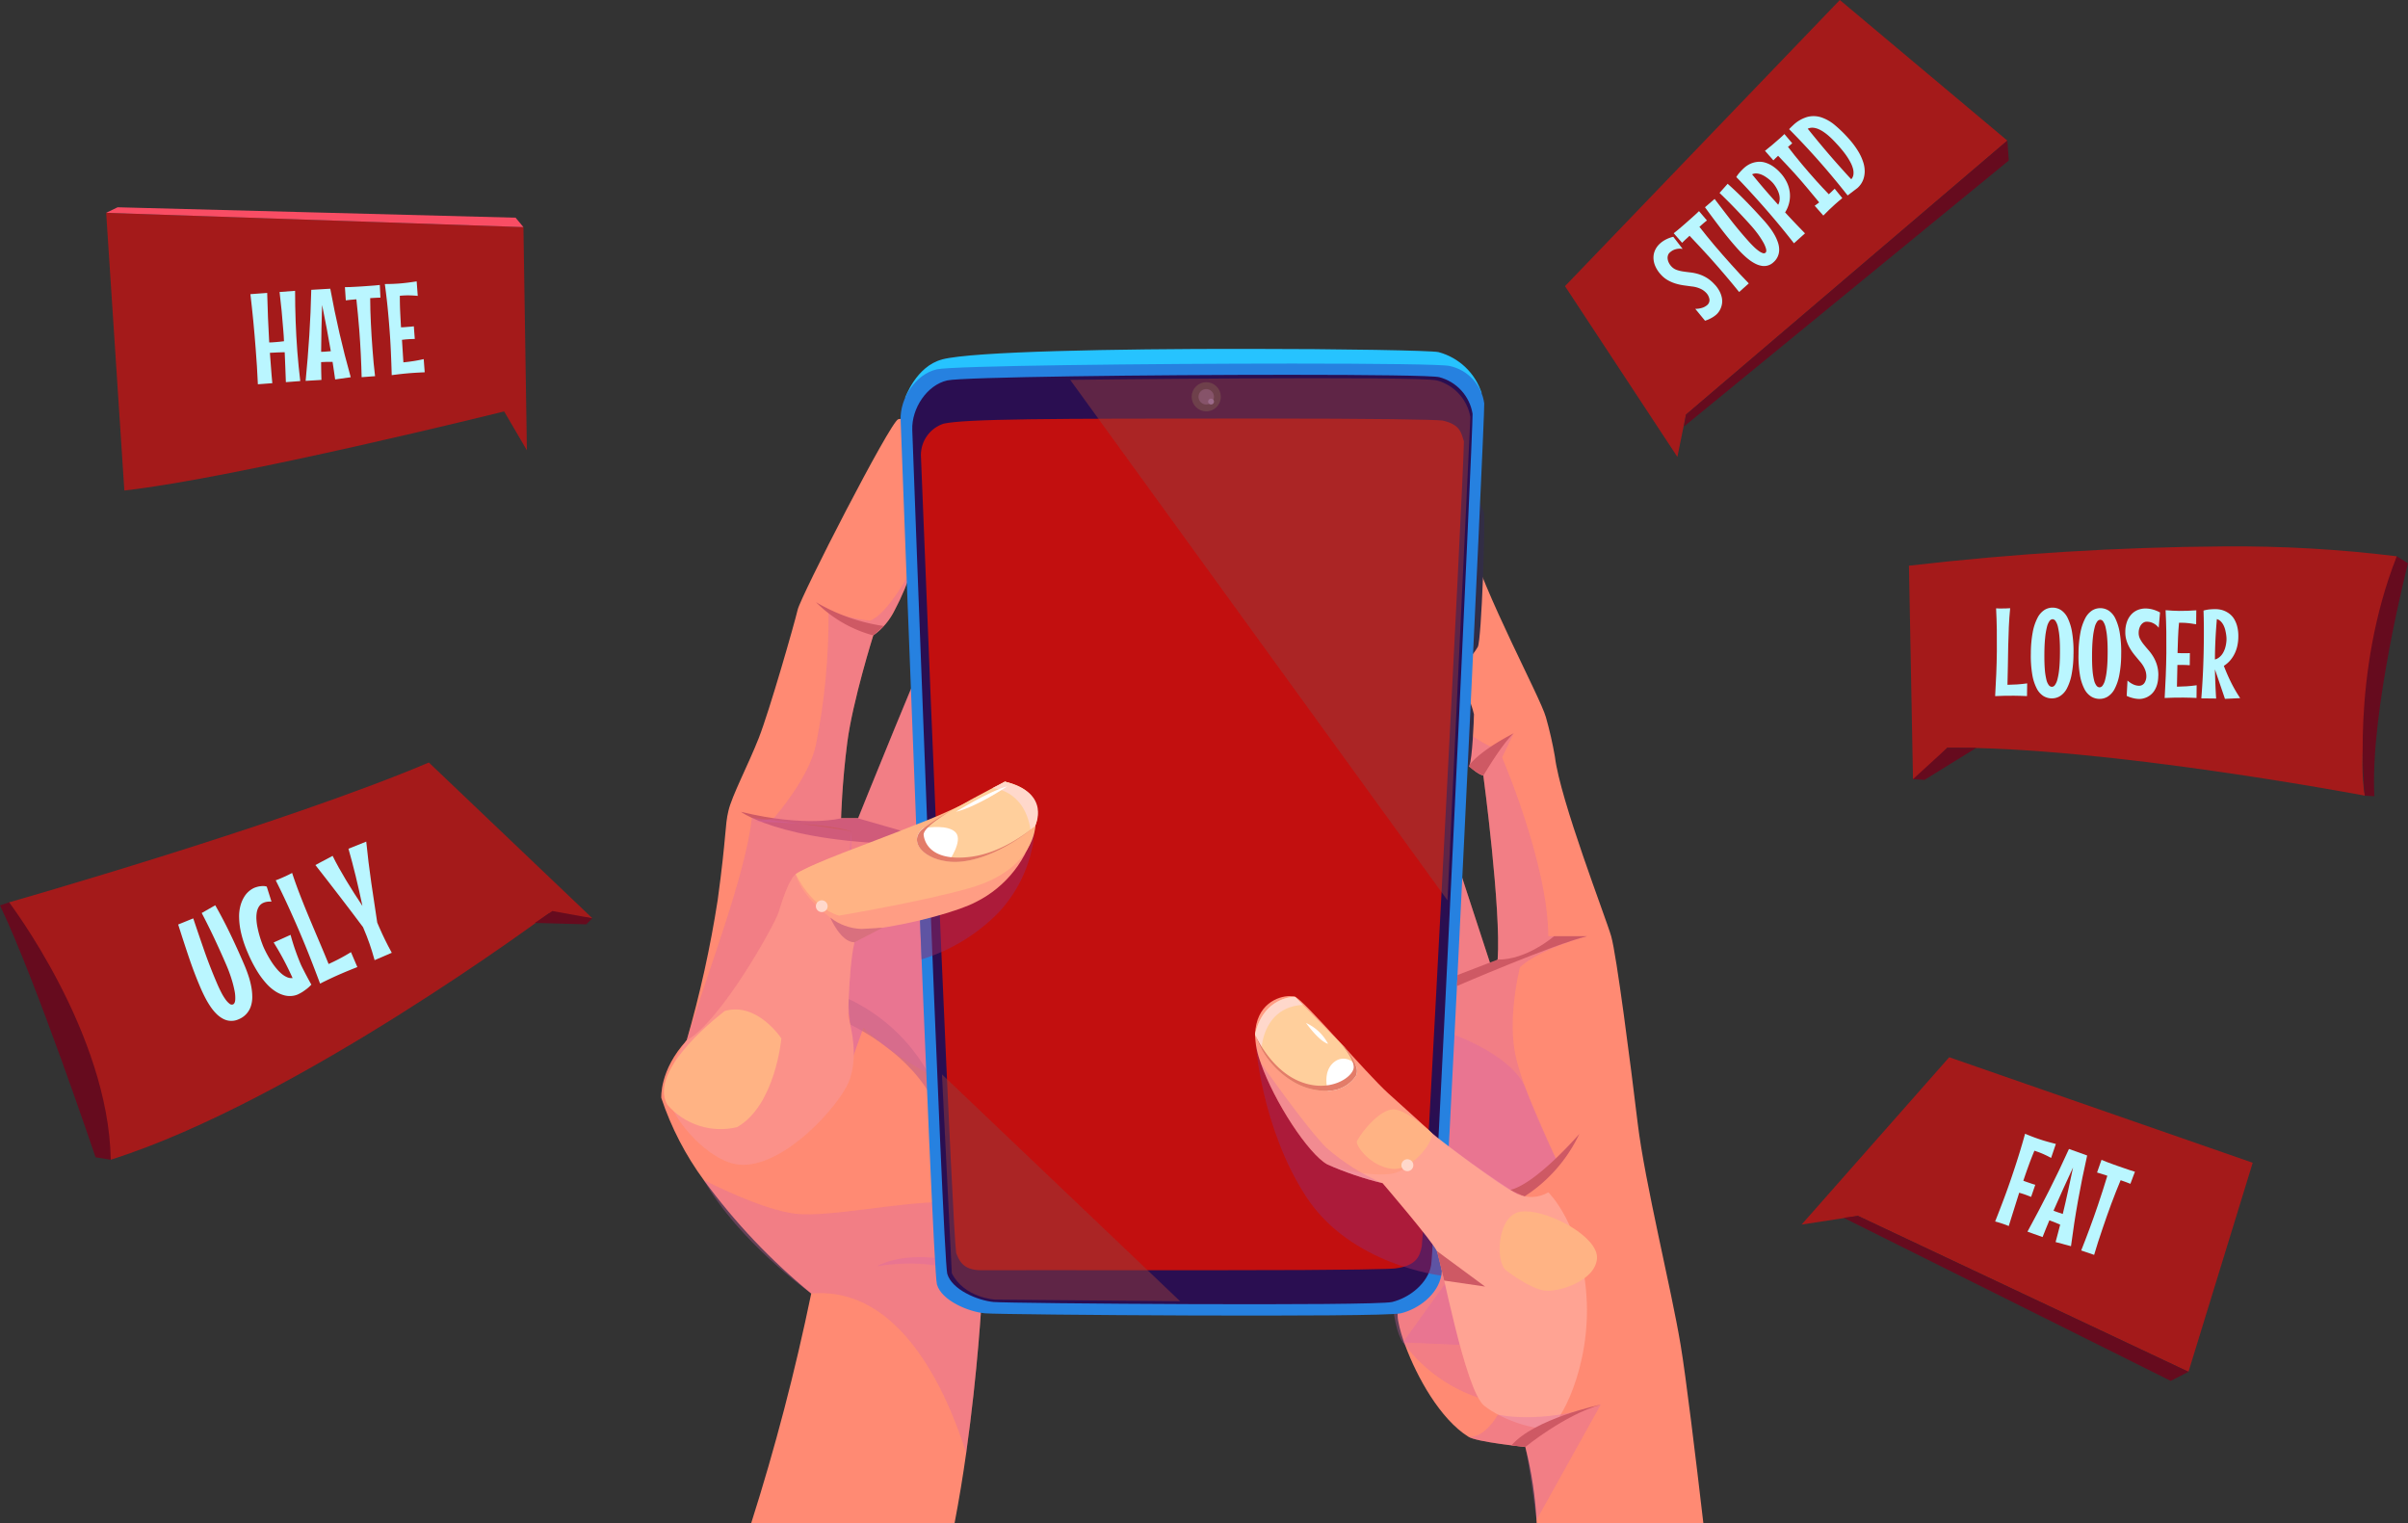 <svg xmlns="http://www.w3.org/2000/svg" xmlns:xlink="http://www.w3.org/1999/xlink" width="338.706" height="214.23" viewBox="0 0 338.706 214.23">
  <rect x="0" y="0" width="338.706" height="214.23" fill="#333333" stroke="none"/>
  <defs>
    <clipPath id="clip-path">
      <rect id="Rectángulo_216052" data-name="Rectángulo 216052" width="338.706" height="214.23" fill="none"/>
    </clipPath>
    <clipPath id="clip-path-2">
      <path id="Trazado_236806" data-name="Trazado 236806" d="M342.113,135.854c-.814,3.623,1.534,13.672,3.634,20.069a25.372,25.372,0,0,0,2.151,5.209c1.933,2.792,3.393,3.057,3.393,3.057s2.515,18.829,2.013,25.867l-.876,1.079L345,168.424l-3.259,1.459-4.621,2.071a137.81,137.81,0,0,0,2.965,16.187,62.2,62.2,0,0,0,2.566,8.088l-2.682,3.259s3.357,12.455,3.357,20.733-4.7,16.764-4.026,20.623a20.349,20.349,0,0,0,1.02,3.525c1.627,4.39,4.887,10.314,8.872,12.807,1.218.756,8,1.431,8,1.431a53.72,53.72,0,0,1,1.6,10.73H382.24c-1.068-9.161-2.446-20.583-3.2-25.082-1.338-8.042-5.03-22.8-6.039-31.186s-2.971-23.658-3.727-26.288-7.171-19.106-7.92-25.273a53.928,53.928,0,0,0-1.263-5.532c-.836-2.931-8.549-17.018-11.07-25.74,0,0-5.78.588-6.911,5.619" transform="translate(-337.123 -130.235)" fill="none"/>
    </clipPath>
    <linearGradient id="linear-gradient" x1="-4.31" y1="1" x2="-4.298" y2="1" gradientUnits="objectBoundingBox">
      <stop offset="0" stop-color="#ffac81"/>
      <stop offset="1" stop-color="#ff8a73"/>
    </linearGradient>
    <clipPath id="clip-path-4">
      <rect id="Rectángulo_215975" data-name="Rectángulo 215975" width="27.84" height="96.728" fill="none"/>
    </clipPath>
    <clipPath id="clip-path-5">
      <path id="Trazado_236807" data-name="Trazado 236807" d="M356.568,222.8c1.338,5.589,6.018,15.019,6.018,15.019l-4.861,4.4-2.444,1.26v28.005a21.9,21.9,0,0,1-14.292-8.275c-.121-.151-.236-.307-.352-.468-3.3-4.512-1.816-32.307.115-55.769.549-6.64,1.127-12.928,1.65-18.251l3.264-1.459,7.42,22.708.88-1.076c.5-7.043-2.012-25.868-2.012-25.868s-1.459-.266-3.4-3.059a25.77,25.77,0,0,1-2.148-5.211c2.158,1.509,5.934,4.1,6.633,4.173,1.132.126,3.186-1.853,3.186-1.853l-1.635,3.4s6.454,14.951,6.5,25.143h5.433s-6.651,1.781-9.417,4.357c0,0-1.886,7.239-.543,12.828" transform="translate(-338.688 -174.761)" fill="none" clip-rule="evenodd"/>
    </clipPath>
    <linearGradient id="linear-gradient-2" x1="-6.646" y1="1.173" x2="-6.627" y2="1.173" gradientUnits="objectBoundingBox">
      <stop offset="0" stop-color="#dd899f"/>
      <stop offset="0.994" stop-color="#d360ae"/>
      <stop offset="1" stop-color="#d360ae"/>
    </linearGradient>
    <clipPath id="clip-path-6">
      <rect id="Rectángulo_215977" data-name="Rectángulo 215977" width="20.776" height="22.605" fill="none"/>
    </clipPath>
    <clipPath id="clip-path-7">
      <path id="Trazado_236808" data-name="Trazado 236808" d="M349.633,251.944s8.637,2.957,10.523,7.664,4.719,10.873,4.719,10.873l-5.852,4.068L344.1,266.081Z" transform="translate(-344.099 -251.944)" fill="none" clip-rule="evenodd"/>
    </clipPath>
    <linearGradient id="linear-gradient-3" x1="-9.554" y1="3.048" x2="-9.527" y2="3.048" xlink:href="#linear-gradient-2"/>
    <clipPath id="clip-path-8">
      <path id="Trazado_236809" data-name="Trazado 236809" d="M194.565,102.166c-1.13.375-13.706,24.9-14.144,26.79s-3.963,14.214-5.475,18.056-3.773,8.1-4.269,10.245c-.513,2.14-.254,3.386-1.511,12.57a158.43,158.43,0,0,1-4.361,19.706c-3.859,4.194-3.565,8.094-3.565,8.094a41.982,41.982,0,0,0,6.01,11.6,87.342,87.342,0,0,0,15.069,15.9.02.02,0,0,0,.006.012,319.334,319.334,0,0,1-8.445,32.3h28.607c.64-3.329,1.188-6.68,1.638-9.882,1.655-11.693,2.174-21.483,2.174-21.483,3.629-1.771,7.522-5.919,9.669-9.824,0-.006.006-.006,0-.012a13.426,13.426,0,0,0,1.575-4.257,17.4,17.4,0,0,0,.1-2.059c0-2.411-.243-6.057-.577-9.841-.647-7.453-1.621-15.408-1.621-15.408a19.661,19.661,0,0,0,1.765-5.728c.162-2.446,16.758-20.519,18.61-22.313s12.409-15.806,12.409-18.558-3.358-4.8-4.864-4.338-8.554,9.438-9.893,11.093a21.581,21.581,0,0,0-2.521,5.446l-12.743,12.68H215.7l-.126-3.179,4.65-21.494c3.778-3,7.171-18,6.542-21.771a5.1,5.1,0,0,0-4.777-4.407c-.635.127-2.515,5.411-4.205,9.207-1.622,3.68-13.978,32.674-14.745,34.48l7.632-22.775c4.275-2.607,7.666-21.16,7.043-23.8s-4.28-4.4-5.41-3.773-6.162,12.576-10.182,21.281-13.2,31.572-13.2,31.572h-2.395s.122-4.932.877-10.713,3.652-15.01,3.652-15.01a9.462,9.462,0,0,0,3.045-3.617,34.554,34.554,0,0,0,2.452-5.89c2.129-6.524,3.225-14.2,2.931-16.239-.46-3.079-3.189-4.708-4.539-4.708a1.186,1.186,0,0,0-.371.053" transform="translate(-161.234 -102.113)" fill="none"/>
    </clipPath>
    <linearGradient id="linear-gradient-4" x1="-1.062" x2="-1.056" xlink:href="#linear-gradient"/>
    <clipPath id="clip-path-10">
      <rect id="Rectángulo_215981" data-name="Rectángulo 215981" width="8.005" height="9.04" fill="none"/>
    </clipPath>
    <clipPath id="clip-path-11">
      <path id="Trazado_236811" data-name="Trazado 236811" d="M342.065,320.907l8,.347-1.744-9.04Z" transform="translate(-342.065 -312.214)" fill="none" clip-rule="evenodd"/>
    </clipPath>
    <linearGradient id="linear-gradient-5" x1="-24.652" y1="3.775" x2="-24.579" y2="3.775" xlink:href="#linear-gradient-2"/>
    <clipPath id="clip-path-12">
      <rect id="Rectángulo_215983" data-name="Rectángulo 215983" width="15.544" height="4.606" fill="none"/>
    </clipPath>
    <clipPath id="clip-path-13">
      <path id="Trazado_236812" data-name="Trazado 236812" d="M213.869,307.755s2.968-1.826,8.628-1.109,6.917,4.439,6.917,4.439-3.924-5.076-15.544-3.33" transform="translate(-213.869 -306.479)" fill="none" clip-rule="evenodd"/>
    </clipPath>
    <linearGradient id="linear-gradient-6" x1="-7.937" y1="7.366" x2="-7.9" y2="7.366" xlink:href="#linear-gradient-2"/>
    <clipPath id="clip-path-14">
      <rect id="Rectángulo_215985" data-name="Rectángulo 215985" width="48.746" height="38.383" fill="none"/>
    </clipPath>
    <clipPath id="clip-path-15">
      <path id="Trazado_236813" data-name="Trazado 236813" d="M220.365,294.744a.037.037,0,0,1-.005.015c.005.005,0,.005,0,.01-2.143,3.908-6.036,8.064-9.664,9.829,0,0-.528,9.795-2.178,21.486-2.721-8.6-9.271-23.528-21.8-22.427l-.01-.01c-.367-.261-10.177-7.319-15.066-15.9a.232.232,0,0,1-.025-.051c.246.126,8.134,4.2,12.918,4.744,4.865.558,15.3-1.862,22.22-1.66a18.986,18.986,0,0,1,11.485,4.477Z" transform="translate(-171.619 -287.701)" fill="none" clip-rule="evenodd"/>
    </clipPath>
    <linearGradient id="linear-gradient-7" x1="-2.031" y1="1.257" x2="-2.019" y2="1.257" xlink:href="#linear-gradient-2"/>
    <clipPath id="clip-path-16">
      <rect id="Rectángulo_215987" data-name="Rectángulo 215987" width="73.909" height="94.773" fill="none"/>
    </clipPath>
    <clipPath id="clip-path-17">
      <path id="Trazado_236815" data-name="Trazado 236815" d="M257.824,140.417c0,2.747-10.564,16.747-12.41,18.553-1.2,1.167-8.623,9.2-13.724,15.358v.005c-2.756,3.32-4.834,6.1-4.89,6.957a19.44,19.44,0,0,1-1.761,5.725s.946,7.742,1.6,15.1c.01.1.015.206.025.307v.005c-17.577-2.274-27.4-12.345-27.4-12.345l-1.68,4.729-.176-5.161-1.539-9.971.377-3.783,1.338-13.407c-3.405-1.243-13.663-1.358-13.663-1.358l2.734-.507s4.939-5.551,5.931-10.306a91.606,91.606,0,0,0,1.773-18.83,25.137,25.137,0,0,0,5.827,1.363c2.641-1.007,5.849-7.231,5.959-7.442-1.419,4.347-3.285,8.18-5.5,9.5,0,0-2.892,9.236-3.647,15.011s-.88,10.715-.88,10.715H198.5s9.181-22.874,13.205-31.577,9.055-20.65,10.187-21.279,4.779,1.132,5.408,3.773-2.767,21.194-7.042,23.8l-7.637,22.769c.77-1.8,13.125-30.8,14.755-34.474,1.685-3.8,3.572-9.081,4.2-9.206a5.085,5.085,0,0,1,4.779,4.4c.629,3.773-2.767,18.769-6.54,21.772l-4.653,21.49.126,3.184h2.515l12.743-12.682a21.691,21.691,0,0,1,2.515-5.443c1.344-1.66,8.386-10.63,9.9-11.093s4.865,1.59,4.865,4.336" transform="translate(-183.915 -107.657)" fill="none" clip-rule="evenodd"/>
    </clipPath>
    <linearGradient id="linear-gradient-8" x1="-1.435" y1="1.602" x2="-1.428" y2="1.602" xlink:href="#linear-gradient-2"/>
    <clipPath id="clip-path-18">
      <rect id="Rectángulo_215989" data-name="Rectángulo 215989" width="23.18" height="31.309" fill="none"/>
    </clipPath>
    <clipPath id="clip-path-19">
      <path id="Trazado_236816" data-name="Trazado 236816" d="M167.416,230.692c2.869-9.317,8.342-23.392,9.173-31.309,0,0,10.039,1.135,14.007,1.92v18.259Z" transform="translate(-167.416 -199.383)" fill="none" clip-rule="evenodd"/>
    </clipPath>
    <linearGradient id="linear-gradient-9" x1="-4.166" y1="3.169" x2="-4.141" y2="3.169" xlink:href="#linear-gradient-2"/>
    <clipPath id="clip-path-20">
      <path id="Trazado_236817" data-name="Trazado 236817" d="M207.088,247.122s7.423,3.363,11.2,9.755c3.445,5.822,4.108,13.4,4.108,13.4a35.641,35.641,0,0,0-4.245-16.2,25.166,25.166,0,0,0-11.349-10.591Z" transform="translate(-206.806 -243.48)" fill="none"/>
    </clipPath>
    <linearGradient id="linear-gradient-10" x1="-7.579" y1="2.753" x2="-7.543" y2="2.753" gradientUnits="objectBoundingBox">
      <stop offset="0" stop-color="#ff8166"/>
      <stop offset="0.006" stop-color="#ff8166"/>
      <stop offset="1" stop-color="#d9707e"/>
    </linearGradient>
    <clipPath id="clip-path-22">
      <rect id="Rectángulo_215993" data-name="Rectángulo 215993" width="35.827" height="29.397" fill="none"/>
    </clipPath>
    <clipPath id="clip-path-23">
      <path id="Trazado_236818" data-name="Trazado 236818" d="M240.453,222.281v.005c-2.756,3.32-4.834,6.1-4.89,6.957a19.44,19.44,0,0,1-1.761,5.725s.946,7.742,1.6,15.1c.01.1.015.206.025.307v.005c-17.577-2.274-27.4-12.345-27.4-12.345l-1.68,4.729-.176-5.161-1.539-9.971L205,223.85l3.732-.89s18.221-3.949,31.718-.68" transform="translate(-204.626 -220.985)" fill="none" clip-rule="evenodd"/>
    </clipPath>
    <linearGradient id="linear-gradient-11" x1="-3.295" y1="2.828" x2="-3.279" y2="2.828" xlink:href="#linear-gradient-2"/>
    <clipPath id="clip-path-24">
      <path id="Trazado_236819" data-name="Trazado 236819" d="M357.679,143.58a8.934,8.934,0,0,0,1.53-1.928c.542-1.007,1.083-17.956.851-18.885a22.746,22.746,0,0,0-1.289-3.018Z" transform="translate(-357.679 -119.748)" fill="none"/>
    </clipPath>
    <linearGradient id="linear-gradient-12" x1="-78.94" y1="6.091" x2="-78.72" y2="6.091" gradientUnits="objectBoundingBox">
      <stop offset="0" stop-color="#281742"/>
      <stop offset="0.006" stop-color="#281742"/>
      <stop offset="1" stop-color="#322d45"/>
    </linearGradient>
    <clipPath id="clip-path-25">
      <path id="Trazado_236820" data-name="Trazado 236820" d="M356.712,180.729a13.616,13.616,0,0,0,.907-1.48c.4-.782.639-6.443.639-7.14a12.086,12.086,0,0,0-1.006-2.788Z" transform="translate(-356.712 -169.321)" fill="none"/>
    </clipPath>
    <linearGradient id="linear-gradient-13" x1="-133.103" y1="10.217" x2="-132.73" y2="10.217" xlink:href="#linear-gradient-12"/>
    <clipPath id="clip-path-26">
      <path id="Trazado_236821" data-name="Trazado 236821" d="M225.9,86.545c-3.676.963-5.207,5.4-5.207,5.4l81.1-.664a8.76,8.76,0,0,0-6.078-5.768c-1.045-.23-13.5-.457-27.667-.457-17.589,0-37.823.351-42.149,1.484" transform="translate(-220.689 -85.061)" fill="none"/>
    </clipPath>
    <radialGradient id="radial-gradient" cx="0.5" cy="0.5" r="4.178" gradientTransform="matrix(0.085, 0, 0, -1, -1.436, 47.953)" gradientUnits="objectBoundingBox">
      <stop offset="0" stop-color="aqua"/>
      <stop offset="0.994" stop-color="#26c3ff"/>
      <stop offset="1" stop-color="#26c3ff"/>
    </radialGradient>
    <clipPath id="clip-path-27">
      <path id="Trazado_236822" data-name="Trazado 236822" d="M224.7,89.446c-2.928.648-5.223,4-5.105,7.14,0,0,4.447,119.266,5.105,121.559s4.439,3.854,6.759,4.068,55.958.605,58.487,0,5.218-2.679,5.693-5.31S301.8,95.767,301.683,94.245a6.229,6.229,0,0,0-4.863-5.267c-.916-.234-10.33-.338-22.075-.338-20.395,0-47.827.314-50.051.806" transform="translate(-219.586 -88.64)" fill="none"/>
    </clipPath>
    <radialGradient id="radial-gradient-2" cx="0.5" cy="0.499" r="0.414" gradientTransform="matrix(1.63, 0, 0, -1, 0.968, 2.431)" gradientUnits="objectBoundingBox">
      <stop offset="0" stop-color="#00d1ff"/>
      <stop offset="0.994" stop-color="#2681e0"/>
      <stop offset="1" stop-color="#2681e0"/>
    </radialGradient>
    <clipPath id="clip-path-28">
      <path id="Trazado_236823" data-name="Trazado 236823" d="M227.356,92.167c-2.821.633-5.033,3.9-4.92,6.971,0,0,4.285,116.431,4.92,118.669s4.278,3.762,6.513,3.972,53.626.591,56.063,0,5.029-2.615,5.486-5.184,5.942-118.257,5.828-119.743a6.375,6.375,0,0,0-4.685-5.142c-.881-.232-9.894-.334-21.145-.334-19.57,0-45.916.31-48.06.791" transform="translate(-222.432 -91.376)" fill="none"/>
    </clipPath>
    <linearGradient id="linear-gradient-14" x1="-1.622" y1="1.233" x2="-1.615" y2="1.233" gradientUnits="objectBoundingBox">
      <stop offset="0" stop-color="#603082"/>
      <stop offset="0.994" stop-color="#2a0e51"/>
      <stop offset="1" stop-color="#2a0e51"/>
    </linearGradient>
    <clipPath id="clip-path-30">
      <rect id="Rectángulo_216001" data-name="Rectángulo 216001" width="76.384" height="119.788" fill="none"/>
    </clipPath>
    <clipPath id="clip-path-31">
      <path id="Trazado_236824" data-name="Trazado 236824" d="M264.785,221.825c-22.447,0-30.2-.024-31.669,0-2.854.047-3.265-1.645-3.614-2.422-.541-4.036-3.255-69.1-4.961-112.224a4.646,4.646,0,0,1,3.2-4.422c3.169-.676,14.477-.72,43.557-.72,17.78,0,25.377.144,26.623.282,2.561.577,2.624,1.8,3,2.925-.032,5.044-5.552,110.618-5.922,113.191-.276,1.44-.775,2.783-3.779,3.136-.591.066-4.244.253-26.433.253Z" transform="translate(-224.539 -102.038)" fill="none" clip-rule="evenodd"/>
    </clipPath>
    <linearGradient id="linear-gradient-15" x1="-1.693" y1="1.297" x2="-1.686" y2="1.297" gradientUnits="objectBoundingBox">
      <stop offset="0" stop-color="#d94848"/>
      <stop offset="1" stop-color="#c20f0f"/>
    </linearGradient>
    <clipPath id="clip-path-32">
      <path id="Trazado_236825" data-name="Trazado 236825" d="M290.563,95.231a2.051,2.051,0,1,0,2.051-2.051,2.051,2.051,0,0,0-2.051,2.051" transform="translate(-290.563 -93.18)" fill="none"/>
    </clipPath>
    <linearGradient id="linear-gradient-16" x1="-40.861" y1="39.126" x2="-40.72" y2="39.126" gradientUnits="objectBoundingBox">
      <stop offset="0" stop-color="#514365"/>
      <stop offset="0.006" stop-color="#514365"/>
      <stop offset="1" stop-color="#49455a"/>
    </linearGradient>
    <clipPath id="clip-path-34">
      <rect id="Rectángulo_216005" data-name="Rectángulo 216005" width="2.173" height="2.173" fill="none"/>
    </clipPath>
    <clipPath id="clip-path-35">
      <path id="Trazado_236826" data-name="Trazado 236826" d="M294.408,95.938a1.087,1.087,0,1,1-1.086-1.087,1.086,1.086,0,0,1,1.086,1.087" transform="translate(-292.235 -94.851)" fill="none" clip-rule="evenodd"/>
    </clipPath>
    <linearGradient id="linear-gradient-17" x1="-77.577" y1="73.404" x2="-77.312" y2="73.404" gradientUnits="objectBoundingBox">
      <stop offset="0" stop-color="#90609a"/>
      <stop offset="0.006" stop-color="#90609a"/>
      <stop offset="1" stop-color="#9783c0"/>
    </linearGradient>
    <clipPath id="clip-path-36">
      <rect id="Rectángulo_216007" data-name="Rectángulo 216007" width="33.5" height="31.905" fill="none"/>
    </clipPath>
    <clipPath id="clip-path-37">
      <path id="Trazado_236828" data-name="Trazado 236828" d="M229.679,261.936l33.5,31.905-26.03-.23s-4.311-.215-6.086-3.711Z" transform="translate(-229.679 -261.936)" fill="none" clip-rule="evenodd"/>
    </clipPath>
    <linearGradient id="linear-gradient-18" x1="-3.955" y1="1.979" x2="-3.938" y2="1.979" gradientUnits="objectBoundingBox">
      <stop offset="0" stop-color="#721d5b"/>
      <stop offset="0.141" stop-color="#721d5b"/>
      <stop offset="1" stop-color="#933b3b"/>
    </linearGradient>
    <clipPath id="clip-path-38">
      <rect id="Rectángulo_216009" data-name="Rectángulo 216009" width="56.291" height="73.436" fill="none"/>
    </clipPath>
    <clipPath id="clip-path-39">
      <path id="Trazado_236829" data-name="Trazado 236829" d="M260.947,92.435l53.067,73.2,3.224-67.971a6.5,6.5,0,0,0-4.685-5.142c-2.5-.671-51.606-.087-51.606-.087" transform="translate(-260.947 -92.199)" fill="none" clip-rule="evenodd"/>
    </clipPath>
    <linearGradient id="linear-gradient-19" x1="-2.674" y1="2.187" x2="-2.664" y2="2.187" xlink:href="#linear-gradient-18"/>
    <clipPath id="clip-path-40">
      <rect id="Rectángulo_216010" data-name="Rectángulo 216010" width="16.18" height="18.748" fill="none"/>
    </clipPath>
    <clipPath id="clip-path-41">
      <path id="Trazado_236831" data-name="Trazado 236831" d="M196.552,197.365c-8.385,3.019-14.759,5.368-15.765,6.208l-.221.221c-.921,1.051-1.741,3.748-2.209,5.226-.5,1.6-8.049,15.258-12.913,17.944,0,0-3.4,4.653-2.556,8.089s5.6,8.607,9.433,9.306c5.785,1.057,13.416-6.842,15.595-10.866,1.615-2.978.976-6.912.533-8.753v-.005c-.151-.639-.282-1.026-.282-1.026s.1-8.819,1.192-11.585l2.285-.815c6.012-.781,12.384-2.666,14.5-3.819a15.7,15.7,0,0,0,8.346-10.71s-.252-4.864-4.276-6.207a61.525,61.525,0,0,1-13.664,6.791" transform="translate(-162.753 -190.574)" fill="none"/>
    </clipPath>
    <linearGradient id="linear-gradient-20" x1="-1.777" y1="1.902" x2="-1.766" y2="1.902" gradientUnits="objectBoundingBox">
      <stop offset="0" stop-color="#ffae7f"/>
      <stop offset="1" stop-color="#ff9d84"/>
    </linearGradient>
    <clipPath id="clip-path-42">
      <path id="Trazado_236832" data-name="Trazado 236832" d="M210.883,196.634c-7.54,3.014-13.933,5.136-16.867,6.939,0,0,2.151,4.667,6.092,5.841,0,0,12.051-2.037,18.493-3.913,9.072-2.641,9.12-8.719,9.12-8.719s.658-5.064-4.276-6.2a82.977,82.977,0,0,1-12.561,6.057" transform="translate(-194.016 -190.577)" fill="none"/>
    </clipPath>
    <linearGradient id="linear-gradient-21" x1="-3.257" y1="5.536" x2="-3.24" y2="5.536" gradientUnits="objectBoundingBox">
      <stop offset="0" stop-color="#ffae7f"/>
      <stop offset="1" stop-color="#ffb384"/>
    </linearGradient>
    <clipPath id="clip-path-43">
      <path id="Trazado_236833" data-name="Trazado 236833" d="M231.109,193.139c-.885.483-1.8.991-2.677,1.489l-.307.181a30.97,30.97,0,0,0-3.652,2.335c-.061.045-.121.1-.171.14-1.383,1.258-.689,2.939,1.333,3.879a7.957,7.957,0,0,0,2.44.649c3.758.418,8.758-2.077,12.109-5a.342.342,0,0,0,.046-.036l0-.01c.091-.221,1.857-4.8-4.28-6.2,0,0-2.274,1.166-4.845,2.565" transform="translate(-223.581 -190.574)" fill="none"/>
    </clipPath>
    <linearGradient id="linear-gradient-22" x1="-6.693" y1="8.946" x2="-6.663" y2="8.946" gradientUnits="objectBoundingBox">
      <stop offset="0" stop-color="#ffb693"/>
      <stop offset="1" stop-color="#ffcf9c"/>
    </linearGradient>
    <clipPath id="clip-path-45">
      <rect id="Rectángulo_216015" data-name="Rectángulo 216015" width="6.395" height="6.745" fill="none"/>
    </clipPath>
    <clipPath id="clip-path-46">
      <rect id="Rectángulo_216016" data-name="Rectángulo 216016" width="5.769" height="4.823" fill="none"/>
    </clipPath>
    <clipPath id="clip-path-47">
      <rect id="Rectángulo_216018" data-name="Rectángulo 216018" width="26.605" height="40.884" fill="none"/>
    </clipPath>
    <clipPath id="clip-path-48">
      <path id="Trazado_236838" data-name="Trazado 236838" d="M188.448,234.275c.443,1.841,1.082,5.776-.533,8.753-2.178,4.024-9.81,11.922-15.595,10.866-3.829-.7-8.593-5.866-9.432-9.307s2.556-8.089,2.556-8.089c4.864-2.687,12.41-16.349,12.913-17.944.468-1.479,1.288-4.175,2.208-5.226l.221-.222c1.3,4.734,8.572,8.552,8.572,8.552-1.092,2.767-1.192,11.585-1.192,11.585s.131.387.282,1.026Z" transform="translate(-162.754 -213.107)" fill="none" clip-rule="evenodd"/>
    </clipPath>
    <linearGradient id="linear-gradient-23" x1="-3.391" y1="2.182" x2="-3.37" y2="2.182" gradientUnits="objectBoundingBox">
      <stop offset="0" stop-color="#ff89ab"/>
      <stop offset="0.994" stop-color="#ea609a"/>
      <stop offset="1" stop-color="#ea609a"/>
    </linearGradient>
    <clipPath id="clip-path-49">
      <path id="Trazado_236839" data-name="Trazado 236839" d="M205.846,227.186l3.95-2.046-2.949.168a7.513,7.513,0,0,1-4.4-1.592s1.455,3.47,3.4,3.47" transform="translate(-202.446 -223.716)" fill="none"/>
    </clipPath>
    <linearGradient id="linear-gradient-24" x1="-15.888" y1="24.547" x2="-15.81" y2="24.547" xlink:href="#linear-gradient-10"/>
    <clipPath id="clip-path-51">
      <rect id="Rectángulo_216022" data-name="Rectángulo 216022" width="16.523" height="16.842" fill="none"/>
    </clipPath>
    <clipPath id="clip-path-52">
      <path id="Trazado_236840" data-name="Trazado 236840" d="M162.386,259.526a9.881,9.881,0,0,0,9.8,3.129c5.379-3.08,6.218-12.468,6.218-12.468s-3.353-5.153-7.944-3.873c0,0-11.027,8.222-8.078,13.212" transform="translate(-161.885 -246.11)" fill="none" clip-rule="evenodd"/>
    </clipPath>
    <linearGradient id="linear-gradient-25" x1="-4.793" y1="3.839" x2="-4.763" y2="3.839" xlink:href="#linear-gradient-21"/>
    <clipPath id="clip-path-53">
      <rect id="Rectángulo_216023" data-name="Rectángulo 216023" width="1.652" height="1.652" fill="none"/>
    </clipPath>
    <clipPath id="clip-path-54">
      <rect id="Rectángulo_216024" data-name="Rectángulo 216024" width="27.845" height="32.59" fill="none"/>
    </clipPath>
    <clipPath id="clip-path-55">
      <path id="Trazado_236846" data-name="Trazado 236846" d="M306.021,248.233a11.786,11.786,0,0,0,.79,3.984v.005c1.9,5.5,6.731,12.838,9.352,14.287a.015.015,0,0,1,.01.005,46.3,46.3,0,0,0,7.762,2.641.057.057,0,0,1,.025.005s7,8.164,7.631,9.543,3.939,19.584,6.666,21.762,7.506,3.481,9.015,3.145,6.036-8.512,5.362-18.573-5.362-14.589-5.362-14.589a4.774,4.774,0,0,1-4.362.252c-2.249-1.082-11.107-7.706-12.053-8.613l-.02-.02c-.84-.84-3.018-2.772-6.1-5.559-3.038-2.742-11.847-13.14-13.1-13.558a2.409,2.409,0,0,0-.743-.1c-1.685,0-4.73,1.177-4.871,5.383" transform="translate(-306.018 -242.85)" fill="none"/>
    </clipPath>
    <linearGradient id="linear-gradient-26" x1="-3.73" y1="1.213" x2="-3.718" y2="1.213" xlink:href="#linear-gradient-20"/>
    <clipPath id="clip-path-56">
      <path id="Trazado_236847" data-name="Trazado 236847" d="M306.023,248.306a.029.029,0,0,1,.005.02,12.26,12.26,0,0,0,5.443,6.685,9,9,0,0,0,4.794,1.228,4.734,4.734,0,0,0,3.949-2.108,1.751,1.751,0,0,0,.031-1.3,8.861,8.861,0,0,0-1.725-2.808l-.388-.392-5.378-5.473h-.005l-1.112-1.132h-.018c-.309,0-4.429.1-5.6,5.282" transform="translate(-306.023 -243.024)" fill="none"/>
    </clipPath>
    <linearGradient id="linear-gradient-27" x1="-12.274" y1="5.568" x2="-12.234" y2="5.568" xlink:href="#linear-gradient-22"/>
    <clipPath id="clip-path-58">
      <rect id="Rectángulo_216028" data-name="Rectángulo 216028" width="6.726" height="7.355" fill="none"/>
    </clipPath>
    <clipPath id="clip-path-59">
      <rect id="Rectángulo_216029" data-name="Rectángulo 216029" width="4.298" height="4.552" fill="none"/>
    </clipPath>
    <clipPath id="clip-path-60">
      <rect id="Rectángulo_216031" data-name="Rectángulo 216031" width="36.529" height="41.595" fill="none"/>
    </clipPath>
    <clipPath id="clip-path-61">
      <path id="Trazado_236852" data-name="Trazado 236852" d="M354.72,317.7c-1.51.337-6.289-.966-9.015-3.144s-6.037-20.379-6.666-21.763-7.632-9.543-7.632-9.543a46.606,46.606,0,0,1-7.787-2.646c.267.1,5.066,1.791,8.809,1.358,3.843-.442,5.855-5.805,5.855-5.805l.02.02a139.574,139.574,0,0,0,12.053,8.612,4.774,4.774,0,0,0,4.362-.251s4.693,4.527,5.363,14.589-3.854,18.236-5.363,18.573" transform="translate(-323.621 -276.162)" fill="none" clip-rule="evenodd"/>
    </clipPath>
    <linearGradient id="linear-gradient-28" x1="-5.027" y1="1.311" x2="-5.012" y2="1.311" gradientUnits="objectBoundingBox">
      <stop offset="0" stop-color="#b060f4"/>
      <stop offset="0.006" stop-color="#b060f4"/>
      <stop offset="1" stop-color="#ffb9cd"/>
    </linearGradient>
    <clipPath id="clip-path-62">
      <path id="Trazado_236853" data-name="Trazado 236853" d="M335.846,270.465c-1.683.118-3.993,2.633-5,4.456-.275.5,1.773,3.52,4.888,3.9s6.241-4.454,5.6-5.071-3.672-3.288-5.379-3.289c-.036,0-.072,0-.107,0" transform="translate(-330.823 -270.461)" fill="none"/>
    </clipPath>
    <linearGradient id="linear-gradient-29" x1="-16.712" y1="6.66" x2="-16.662" y2="6.66" xlink:href="#linear-gradient-21"/>
    <clipPath id="clip-path-64">
      <rect id="Rectángulo_216034" data-name="Rectángulo 216034" width="1.674" height="1.674" fill="none"/>
    </clipPath>
    <clipPath id="clip-path-65">
      <rect id="Rectángulo_216036" data-name="Rectángulo 216036" width="17.124" height="16.933" fill="none"/>
    </clipPath>
    <clipPath id="clip-path-66">
      <path id="Trazado_236855" data-name="Trazado 236855" d="M324.516,276.029a46.234,46.234,0,0,1-7.762-2.641.015.015,0,0,0-.01-.005c-2.621-1.449-7.456-8.789-9.352-14.287,0,0,6.432,9.188,9.244,11.96a29.852,29.852,0,0,0,7.881,4.973" transform="translate(-307.392 -259.096)" fill="none" clip-rule="evenodd"/>
    </clipPath>
    <linearGradient id="linear-gradient-30" x1="-10.355" y1="3.825" x2="-10.321" y2="3.825" xlink:href="#linear-gradient-2"/>
    <clipPath id="clip-path-67">
      <path id="Trazado_236856" data-name="Trazado 236856" d="M368.679,295.355c-3.457.421-3.646,7.209-2.095,8.29,0,0,3.331,2.569,5.386,2.822s7.166-1.384,7.377-4.528c.2-2.984-6.478-6.615-10.113-6.615a4.61,4.61,0,0,0-.555.032" transform="translate(-365.654 -295.323)" fill="none"/>
    </clipPath>
    <linearGradient id="linear-gradient-31" x1="-14.49" y1="3.851" x2="-14.45" y2="3.851" xlink:href="#linear-gradient-21"/>
    <clipPath id="clip-path-69">
      <rect id="Rectángulo_216040" data-name="Rectángulo 216040" width="18.613" height="16.222" fill="none"/>
    </clipPath>
    <clipPath id="clip-path-70">
      <path id="Trazado_236858" data-name="Trazado 236858" d="M367.627,358.659c-1.065-8.111-1.57-10.266-1.57-10.266s-6.792-.674-8.009-1.429c0,0,1.947.518,4.16-3.114,0,0,5.9,1.439,14.453-1.413Z" transform="translate(-358.049 -342.437)" fill="none" clip-rule="evenodd"/>
    </clipPath>
    <linearGradient id="linear-gradient-32" x1="-11.097" y1="1.029" x2="-11.066" y2="1.029" xlink:href="#linear-gradient-2"/>
    <clipPath id="clip-path-71">
      <path id="Trazado_236860" data-name="Trazado 236860" d="M465.46,135.924l.568,30.025.984-.366,3.848-4.053c22.059-.206,58.718,6.737,58.718,6.737-1.817-10.62,4.5-33.663,4.5-33.663a185.718,185.718,0,0,0-24.321-1.391,407.938,407.938,0,0,0-44.294,2.712" transform="translate(-465.46 -133.212)" fill="none"/>
    </clipPath>
    <linearGradient id="linear-gradient-33" x1="-4.559" y1="2.058" x2="-4.549" y2="2.058" gradientUnits="objectBoundingBox">
      <stop offset="0" stop-color="#e3346f"/>
      <stop offset="1" stop-color="#a41a1a"/>
    </linearGradient>
    <clipPath id="clip-path-73">
      <path id="Trazado_236869" data-name="Trazado 236869" d="M420.25,0,381.59,40.247,397.4,64.261l1.209-5.952,45.2-38.536Z" transform="translate(-381.59)" fill="none"/>
    </clipPath>
    <linearGradient id="linear-gradient-34" x1="-2.316" y1="2.547" x2="-2.31" y2="2.547" xlink:href="#linear-gradient-33"/>
    <clipPath id="clip-path-75">
      <path id="Trazado_236877" data-name="Trazado 236877" d="M28.443,90.941C44.287,89.15,81.865,79.82,81.865,79.82l3.2,5.462L84.578,53.9l-58.692-2.01Z" transform="translate(-25.886 -51.886)" fill="none"/>
    </clipPath>
    <linearGradient id="linear-gradient-35" x1="-0.138" y1="3.288" x2="-0.13" y2="3.288" xlink:href="#linear-gradient-33"/>
    <clipPath id="clip-path-77">
      <path id="Trazado_236883" data-name="Trazado 236883" d="M2.213,205.564c5.738,9.119,14.3,36.2,14.3,36.2,26.247-8.3,61.6-34.634,61.6-34.634l6.141.673L61.258,185.9c-20.306,8.62-59.045,19.665-59.045,19.665" transform="translate(-2.213 -185.899)" fill="none"/>
    </clipPath>
    <linearGradient id="linear-gradient-36" x1="-0.23" y1="1.448" x2="-0.22" y2="1.448" xlink:href="#linear-gradient-33"/>
    <clipPath id="clip-path-79">
      <path id="Trazado_236890" data-name="Trazado 236890" d="M439.277,281.288l7.93-1.222L493.7,301.994l9.034-29.4-42.69-14.841Z" transform="translate(-439.277 -257.75)" fill="none"/>
    </clipPath>
    <linearGradient id="linear-gradient-37" x1="-4.19" y1="1.09" x2="-4.18" y2="1.09" xlink:href="#linear-gradient-33"/>
  </defs>
  <g id="Grupo_173491" data-name="Grupo 173491" clip-path="url(#clip-path)">
    <g id="Grupo_173309" data-name="Grupo 173309" transform="translate(194.477 75.129)">
      <g id="Grupo_173308" data-name="Grupo 173308" clip-path="url(#clip-path-2)">
        <rect id="Rectángulo_215973" data-name="Rectángulo 215973" width="45.117" height="139.101" transform="translate(0 0)" fill="url(#linear-gradient)"/>
      </g>
    </g>
    <g id="Grupo_173321" data-name="Grupo 173321">
      <g id="Grupo_173320" data-name="Grupo 173320" clip-path="url(#clip-path)">
        <g id="Grupo_173314" data-name="Grupo 173314" transform="translate(195.38 100.815)" opacity="0.3" style="mix-blend-mode: multiply;isolation: isolate">
          <g id="Grupo_173313" data-name="Grupo 173313">
            <g id="Grupo_173312" data-name="Grupo 173312" clip-path="url(#clip-path-4)">
              <g id="Grupo_173311" data-name="Grupo 173311" transform="translate(0 0)">
                <g id="Grupo_173310" data-name="Grupo 173310" clip-path="url(#clip-path-5)">
                  <rect id="Rectángulo_215974" data-name="Rectángulo 215974" width="29.193" height="96.728" transform="translate(-1.352 0)" fill="url(#linear-gradient-2)"/>
                </g>
              </g>
            </g>
          </g>
        </g>
        <g id="Grupo_173319" data-name="Grupo 173319" transform="translate(198.501 145.34)" opacity="0.3" style="mix-blend-mode: multiply;isolation: isolate">
          <g id="Grupo_173318" data-name="Grupo 173318">
            <g id="Grupo_173317" data-name="Grupo 173317" clip-path="url(#clip-path-6)">
              <g id="Grupo_173316" data-name="Grupo 173316">
                <g id="Grupo_173315" data-name="Grupo 173315" clip-path="url(#clip-path-7)">
                  <rect id="Rectángulo_215976" data-name="Rectángulo 215976" width="20.776" height="22.605" transform="translate(0)" fill="url(#linear-gradient-3)"/>
                </g>
              </g>
            </g>
          </g>
        </g>
      </g>
    </g>
    <g id="Grupo_173323" data-name="Grupo 173323" transform="translate(93.012 58.906)">
      <g id="Grupo_173322" data-name="Grupo 173322" clip-path="url(#clip-path-8)">
        <rect id="Rectángulo_215979" data-name="Rectángulo 215979" width="87.281" height="155.324" transform="translate(-0.289 0)" fill="url(#linear-gradient-4)"/>
      </g>
    </g>
    <g id="Grupo_173350" data-name="Grupo 173350">
      <g id="Grupo_173349" data-name="Grupo 173349" clip-path="url(#clip-path)">
        <path id="Trazado_236810" data-name="Trazado 236810" d="M360.148,184.732s2.6-4.442,4.276-5.951c0,0-4.611,2.264-6.372,4.612a8.933,8.933,0,0,0,2.1,1.34" transform="translate(-151.501 -75.647)" fill="#ce5964" fill-rule="evenodd"/>
        <g id="Grupo_173328" data-name="Grupo 173328" transform="translate(197.328 180.108)" opacity="0.3" style="mix-blend-mode: multiply;isolation: isolate">
          <g id="Grupo_173327" data-name="Grupo 173327">
            <g id="Grupo_173326" data-name="Grupo 173326" clip-path="url(#clip-path-10)">
              <g id="Grupo_173325" data-name="Grupo 173325" transform="translate(0 0)">
                <g id="Grupo_173324" data-name="Grupo 173324" clip-path="url(#clip-path-11)">
                  <rect id="Rectángulo_215980" data-name="Rectángulo 215980" width="8.005" height="9.04" transform="translate(0)" fill="url(#linear-gradient-5)"/>
                </g>
              </g>
            </g>
          </g>
        </g>
        <g id="Grupo_173333" data-name="Grupo 173333" transform="translate(123.375 176.799)" opacity="0.3" style="mix-blend-mode: multiply;isolation: isolate">
          <g id="Grupo_173332" data-name="Grupo 173332">
            <g id="Grupo_173331" data-name="Grupo 173331" clip-path="url(#clip-path-12)">
              <g id="Grupo_173330" data-name="Grupo 173330" transform="translate(0 0)">
                <g id="Grupo_173329" data-name="Grupo 173329" clip-path="url(#clip-path-13)">
                  <rect id="Rectángulo_215982" data-name="Rectángulo 215982" width="15.544" height="5.156" transform="translate(0 -0.55)" fill="url(#linear-gradient-6)"/>
                </g>
              </g>
            </g>
          </g>
        </g>
        <g id="Grupo_173338" data-name="Grupo 173338" transform="translate(99.002 165.967)" opacity="0.3" style="mix-blend-mode: multiply;isolation: isolate">
          <g id="Grupo_173337" data-name="Grupo 173337">
            <g id="Grupo_173336" data-name="Grupo 173336" clip-path="url(#clip-path-14)">
              <g id="Grupo_173335" data-name="Grupo 173335" transform="translate(0 0)">
                <g id="Grupo_173334" data-name="Grupo 173334" clip-path="url(#clip-path-15)">
                  <rect id="Rectángulo_215984" data-name="Rectángulo 215984" width="48.746" height="38.383" fill="url(#linear-gradient-7)"/>
                </g>
              </g>
            </g>
          </g>
        </g>
        <path id="Trazado_236814" data-name="Trazado 236814" d="M180.645,197.916s7.043,5.184,28.842,4.486l-10.648-3.077-1.719-.493h-2.389s-4.863,1.327-14.086-.915" transform="translate(-76.436 -83.744)" fill="#ce5964" fill-rule="evenodd"/>
        <g id="Grupo_173343" data-name="Grupo 173343" transform="translate(106.096 62.104)" opacity="0.3" style="mix-blend-mode: multiply;isolation: isolate">
          <g id="Grupo_173342" data-name="Grupo 173342">
            <g id="Grupo_173341" data-name="Grupo 173341" clip-path="url(#clip-path-16)">
              <g id="Grupo_173340" data-name="Grupo 173340" transform="translate(0 0)">
                <g id="Grupo_173339" data-name="Grupo 173339" clip-path="url(#clip-path-17)">
                  <rect id="Rectángulo_215986" data-name="Rectángulo 215986" width="73.909" height="95.274" transform="translate(0 -0.501)" fill="url(#linear-gradient-8)"/>
                </g>
              </g>
            </g>
          </g>
        </g>
        <g id="Grupo_173348" data-name="Grupo 173348" transform="translate(96.578 115.019)" opacity="0.3" style="mix-blend-mode: multiply;isolation: isolate">
          <g id="Grupo_173347" data-name="Grupo 173347">
            <g id="Grupo_173346" data-name="Grupo 173346" clip-path="url(#clip-path-18)">
              <g id="Grupo_173345" data-name="Grupo 173345">
                <g id="Grupo_173344" data-name="Grupo 173344" clip-path="url(#clip-path-19)">
                  <rect id="Rectángulo_215988" data-name="Rectángulo 215988" width="23.18" height="31.309" transform="translate(0 0)" fill="url(#linear-gradient-9)"/>
                </g>
              </g>
            </g>
          </g>
        </g>
      </g>
    </g>
    <g id="Grupo_173352" data-name="Grupo 173352" transform="translate(119.301 140.457)">
      <g id="Grupo_173351" data-name="Grupo 173351" clip-path="url(#clip-path-20)">
        <rect id="Rectángulo_215991" data-name="Rectángulo 215991" width="15.74" height="26.796" transform="translate(0)" fill="url(#linear-gradient-10)"/>
      </g>
    </g>
    <g id="Grupo_173359" data-name="Grupo 173359">
      <g id="Grupo_173358" data-name="Grupo 173358" clip-path="url(#clip-path)">
        <g id="Grupo_173357" data-name="Grupo 173357" transform="translate(118.043 127.48)" opacity="0.3" style="mix-blend-mode: multiply;isolation: isolate">
          <g id="Grupo_173356" data-name="Grupo 173356">
            <g id="Grupo_173355" data-name="Grupo 173355" clip-path="url(#clip-path-22)">
              <g id="Grupo_173354" data-name="Grupo 173354" transform="translate(0 0)">
                <g id="Grupo_173353" data-name="Grupo 173353" clip-path="url(#clip-path-23)">
                  <rect id="Rectángulo_215992" data-name="Rectángulo 215992" width="35.827" height="31.371" transform="translate(0 -1.974)" fill="url(#linear-gradient-11)"/>
                </g>
              </g>
            </g>
          </g>
        </g>
      </g>
    </g>
    <g id="Grupo_173361" data-name="Grupo 173361" transform="translate(206.335 69.079)">
      <g id="Grupo_173360" data-name="Grupo 173360" clip-path="url(#clip-path-24)">
        <rect id="Rectángulo_215995" data-name="Rectángulo 215995" width="2.614" height="23.832" transform="translate(0)" fill="url(#linear-gradient-12)"/>
      </g>
    </g>
    <g id="Grupo_173363" data-name="Grupo 173363" transform="translate(205.778 97.677)">
      <g id="Grupo_173362" data-name="Grupo 173362" clip-path="url(#clip-path-25)">
        <rect id="Rectángulo_215996" data-name="Rectángulo 215996" width="1.546" height="11.408" transform="translate(0 0)" fill="url(#linear-gradient-13)"/>
      </g>
    </g>
    <g id="Grupo_173365" data-name="Grupo 173365" transform="translate(127.31 49.069)">
      <g id="Grupo_173364" data-name="Grupo 173364" clip-path="url(#clip-path-26)">
        <rect id="Rectángulo_215997" data-name="Rectángulo 215997" width="81.101" height="6.888" transform="translate(0 0)" fill="url(#radial-gradient)"/>
      </g>
    </g>
    <g id="Grupo_173367" data-name="Grupo 173367" transform="translate(126.673 51.134)">
      <g id="Grupo_173366" data-name="Grupo 173366" clip-path="url(#clip-path-27)">
        <rect id="Rectángulo_215998" data-name="Rectángulo 215998" width="82.33" height="134.179" transform="translate(-0.113 0)" fill="url(#radial-gradient-2)"/>
      </g>
    </g>
    <g id="Grupo_173369" data-name="Grupo 173369" transform="translate(128.315 52.712)">
      <g id="Grupo_173368" data-name="Grupo 173368" clip-path="url(#clip-path-28)">
        <rect id="Rectángulo_215999" data-name="Rectángulo 215999" width="79.037" height="130.994" transform="translate(-0.109 0)" fill="url(#linear-gradient-14)"/>
      </g>
    </g>
    <g id="Grupo_173376" data-name="Grupo 173376">
      <g id="Grupo_173375" data-name="Grupo 173375" clip-path="url(#clip-path)">
        <g id="Grupo_173374" data-name="Grupo 173374" transform="translate(129.53 58.863)" style="mix-blend-mode: lighten;isolation: isolate">
          <g id="Grupo_173373" data-name="Grupo 173373">
            <g id="Grupo_173372" data-name="Grupo 173372" clip-path="url(#clip-path-30)">
              <g id="Grupo_173371" data-name="Grupo 173371" transform="translate(0 0)">
                <g id="Grupo_173370" data-name="Grupo 173370" clip-path="url(#clip-path-31)">
                  <rect id="Rectángulo_216000" data-name="Rectángulo 216000" width="76.458" height="119.834" transform="translate(-0.073 0)" fill="url(#linear-gradient-15)"/>
                </g>
              </g>
            </g>
          </g>
        </g>
      </g>
    </g>
    <g id="Grupo_173378" data-name="Grupo 173378" transform="translate(167.618 53.753)">
      <g id="Grupo_173377" data-name="Grupo 173377" clip-path="url(#clip-path-32)">
        <rect id="Rectángulo_216003" data-name="Rectángulo 216003" width="4.102" height="4.102" transform="translate(0 0)" fill="url(#linear-gradient-16)"/>
      </g>
    </g>
    <g id="Grupo_173398" data-name="Grupo 173398">
      <g id="Grupo_173397" data-name="Grupo 173397" clip-path="url(#clip-path)">
        <g id="Grupo_173383" data-name="Grupo 173383" transform="translate(168.582 54.717)" opacity="0.6" style="mix-blend-mode: multiply;isolation: isolate">
          <g id="Grupo_173382" data-name="Grupo 173382">
            <g id="Grupo_173381" data-name="Grupo 173381" clip-path="url(#clip-path-34)">
              <g id="Grupo_173380" data-name="Grupo 173380" transform="translate(0 0)">
                <g id="Grupo_173379" data-name="Grupo 173379" clip-path="url(#clip-path-35)">
                  <rect id="Rectángulo_216004" data-name="Rectángulo 216004" width="2.173" height="2.173" transform="translate(0 0)" fill="url(#linear-gradient-17)"/>
                </g>
              </g>
            </g>
          </g>
        </g>
        <path id="Trazado_236827" data-name="Trazado 236827" d="M295.4,97.606a.41.41,0,1,1-.41-.41.41.41,0,0,1,.41.41" transform="translate(-124.644 -41.126)" fill="#a498d8" fill-rule="evenodd"/>
        <g id="Grupo_173388" data-name="Grupo 173388" transform="translate(132.496 151.104)" opacity="0.5" style="mix-blend-mode: screen;isolation: isolate">
          <g id="Grupo_173387" data-name="Grupo 173387">
            <g id="Grupo_173386" data-name="Grupo 173386" clip-path="url(#clip-path-36)">
              <g id="Grupo_173385" data-name="Grupo 173385" transform="translate(0 0)">
                <g id="Grupo_173384" data-name="Grupo 173384" clip-path="url(#clip-path-37)">
                  <rect id="Rectángulo_216006" data-name="Rectángulo 216006" width="33.5" height="31.905" transform="translate(0)" fill="url(#linear-gradient-18)"/>
                </g>
              </g>
            </g>
          </g>
        </g>
        <g id="Grupo_173393" data-name="Grupo 173393" transform="translate(150.533 53.187)" opacity="0.5" style="mix-blend-mode: screen;isolation: isolate">
          <g id="Grupo_173392" data-name="Grupo 173392">
            <g id="Grupo_173391" data-name="Grupo 173391" clip-path="url(#clip-path-38)">
              <g id="Grupo_173390" data-name="Grupo 173390" transform="translate(0 0)">
                <g id="Grupo_173389" data-name="Grupo 173389" clip-path="url(#clip-path-39)">
                  <rect id="Rectángulo_216008" data-name="Rectángulo 216008" width="56.291" height="73.784" transform="translate(0 -0.349)" fill="url(#linear-gradient-19)"/>
                </g>
              </g>
            </g>
          </g>
        </g>
        <g id="Grupo_173396" data-name="Grupo 173396" transform="translate(129.4 116.18)" opacity="0.5" style="mix-blend-mode: multiply;isolation: isolate">
          <g id="Grupo_173395" data-name="Grupo 173395">
            <g id="Grupo_173394" data-name="Grupo 173394" clip-path="url(#clip-path-40)">
              <path id="Trazado_236830" data-name="Trazado 236830" d="M224.536,220.144a25.644,25.644,0,0,0,10.891-6.653,19.159,19.159,0,0,0,5.066-12.1l-16.18,13.258Z" transform="translate(-224.313 -201.396)" fill="#962765" fill-rule="evenodd"/>
            </g>
          </g>
        </g>
      </g>
    </g>
    <g id="Grupo_173400" data-name="Grupo 173400" transform="translate(93.888 109.937)">
      <g id="Grupo_173399" data-name="Grupo 173399" clip-path="url(#clip-path-41)">
        <rect id="Rectángulo_216012" data-name="Rectángulo 216012" width="52.444" height="54.843" transform="translate(-0.706 0)" fill="url(#linear-gradient-20)"/>
      </g>
    </g>
    <g id="Grupo_173402" data-name="Grupo 173402" transform="translate(111.923 109.939)">
      <g id="Grupo_173401" data-name="Grupo 173401" clip-path="url(#clip-path-42)">
        <rect id="Rectángulo_216013" data-name="Rectángulo 216013" width="34.363" height="18.837" transform="translate(0)" fill="url(#linear-gradient-21)"/>
      </g>
    </g>
    <g id="Grupo_173404" data-name="Grupo 173404" transform="translate(128.978 109.937)">
      <g id="Grupo_173403" data-name="Grupo 173403" clip-path="url(#clip-path-43)">
        <rect id="Rectángulo_216014" data-name="Rectángulo 216014" width="19.172" height="11.656" transform="translate(-0.662)" fill="url(#linear-gradient-22)"/>
      </g>
    </g>
    <g id="Grupo_173417" data-name="Grupo 173417">
      <g id="Grupo_173416" data-name="Grupo 173416" clip-path="url(#clip-path)">
        <g id="Grupo_173407" data-name="Grupo 173407" transform="translate(139.613 109.936)" style="mix-blend-mode: soft-light;isolation: isolate">
          <g id="Grupo_173406" data-name="Grupo 173406">
            <g id="Grupo_173405" data-name="Grupo 173405" clip-path="url(#clip-path-45)">
              <path id="Trazado_236834" data-name="Trazado 236834" d="M242.016,191.479s4.454.174,5.339,5.84l.629-.5s2.412-4.631-4.231-6.243Z" transform="translate(-242.016 -190.573)" fill="#ffd8cb" fill-rule="evenodd"/>
            </g>
          </g>
        </g>
        <path id="Trazado_236835" data-name="Trazado 236835" d="M233.076,195.287s4.653-2.892,7.232-3.584c0,0-4.317,2.9-7.232,3.584" transform="translate(-98.621 -81.115)" fill="#fff" fill-rule="evenodd"/>
        <g id="Grupo_173410" data-name="Grupo 173410" transform="translate(128.977 116.311)" style="mix-blend-mode: soft-light;isolation: isolate">
          <g id="Grupo_173409" data-name="Grupo 173409">
            <g id="Grupo_173408" data-name="Grupo 173408" clip-path="url(#clip-path-46)">
              <path id="Trazado_236836" data-name="Trazado 236836" d="M228.075,206.447l-2.44-.649c-2.023-.941-2.717-2.621-1.333-3.878.05-.046.111-.1.171-.141l.579-.061s2.978-.473,4,.7-.981,4.024-.981,4.024" transform="translate(-223.58 -201.624)" fill="#fff" fill-rule="evenodd"/>
            </g>
          </g>
        </g>
        <path id="Trazado_236837" data-name="Trazado 236837" d="M240.182,199.923c-3.35,2.918-8.351,5.413-12.109,5s-5.619-2.852-3.773-4.528a27.536,27.536,0,0,1,3.823-2.474c-1.786,1.091-3.7,2.459-3.6,3.27.191,1.509,1.552,3.689,6.583,3.06,4.718-.589,8.6-3.955,9.072-4.323" transform="translate(-94.602 -83.744)" fill="#e37c69" fill-rule="evenodd"/>
        <g id="Grupo_173415" data-name="Grupo 173415" transform="translate(93.888 122.936)" opacity="0.2" style="mix-blend-mode: multiply;isolation: isolate">
          <g id="Grupo_173414" data-name="Grupo 173414">
            <g id="Grupo_173413" data-name="Grupo 173413" clip-path="url(#clip-path-47)">
              <g id="Grupo_173412" data-name="Grupo 173412" transform="translate(0)">
                <g id="Grupo_173411" data-name="Grupo 173411" clip-path="url(#clip-path-48)">
                  <rect id="Rectángulo_216017" data-name="Rectángulo 216017" width="27.482" height="41.844" transform="translate(-0.706 0)" fill="url(#linear-gradient-23)"/>
                </g>
              </g>
            </g>
          </g>
        </g>
      </g>
    </g>
    <g id="Grupo_173419" data-name="Grupo 173419" transform="translate(116.786 129.056)">
      <g id="Grupo_173418" data-name="Grupo 173418" clip-path="url(#clip-path-49)">
        <rect id="Rectángulo_216020" data-name="Rectángulo 216020" width="7.351" height="3.47" transform="translate(0 0)" fill="url(#linear-gradient-24)"/>
      </g>
    </g>
    <g id="Grupo_173432" data-name="Grupo 173432">
      <g id="Grupo_173431" data-name="Grupo 173431" clip-path="url(#clip-path)">
        <g id="Grupo_173424" data-name="Grupo 173424" transform="translate(93.387 141.974)" style="mix-blend-mode: soft-light;isolation: isolate">
          <g id="Grupo_173423" data-name="Grupo 173423">
            <g id="Grupo_173422" data-name="Grupo 173422" clip-path="url(#clip-path-51)">
              <g id="Grupo_173421" data-name="Grupo 173421" transform="translate(0 0)">
                <g id="Grupo_173420" data-name="Grupo 173420" clip-path="url(#clip-path-52)">
                  <rect id="Rectángulo_216021" data-name="Rectángulo 216021" width="18.972" height="19.113" transform="translate(-2.448 -1.076)" fill="url(#linear-gradient-25)"/>
                </g>
              </g>
            </g>
          </g>
        </g>
        <g id="Grupo_173427" data-name="Grupo 173427" transform="translate(114.761 126.623)" style="mix-blend-mode: soft-light;isolation: isolate">
          <g id="Grupo_173426" data-name="Grupo 173426">
            <g id="Grupo_173425" data-name="Grupo 173425" clip-path="url(#clip-path-53)">
              <path id="Trazado_236841" data-name="Trazado 236841" d="M200.588,220.325a.826.826,0,1,1-.826-.826.826.826,0,0,1,.826.826" transform="translate(-198.936 -219.499)" fill="#ffd8cb" fill-rule="evenodd"/>
            </g>
          </g>
        </g>
        <path id="Trazado_236842" data-name="Trazado 236842" d="M198.936,146.8A17.973,17.973,0,0,0,207,151.479l1.492-1.316a26.381,26.381,0,0,1-9.554-3.358" transform="translate(-84.175 -62.117)" fill="#ce5964" fill-rule="evenodd"/>
        <path id="Trazado_236843" data-name="Trazado 236843" d="M370.207,285.25a21.186,21.186,0,0,0,7.73-8.8s-6.079,7.049-9.747,7.884Z" transform="translate(-155.791 -116.973)" fill="#ce5964" fill-rule="evenodd"/>
        <path id="Trazado_236844" data-name="Trazado 236844" d="M355.249,235.255s13.618-5.882,18.287-7H368.9s-3.836,3.342-7.923,3.28l-5.648,2.175Z" transform="translate(-150.315 -96.58)" fill="#ce5964" fill-rule="evenodd"/>
        <g id="Grupo_173430" data-name="Grupo 173430" transform="translate(176.632 146.808)" opacity="0.5" style="mix-blend-mode: multiply;isolation: isolate">
          <g id="Grupo_173429" data-name="Grupo 173429">
            <g id="Grupo_173428" data-name="Grupo 173428" clip-path="url(#clip-path-54)">
              <path id="Trazado_236845" data-name="Trazado 236845" d="M306.188,254.489s.784,11.781,7.073,21.469,19.017,11.121,19.017,11.121l1.754-15.521Z" transform="translate(-306.188 -254.489)" fill="#962765" fill-rule="evenodd"/>
            </g>
          </g>
        </g>
      </g>
    </g>
    <g id="Grupo_173434" data-name="Grupo 173434" transform="translate(176.534 140.094)">
      <g id="Grupo_173433" data-name="Grupo 173433" clip-path="url(#clip-path-55)">
        <rect id="Rectángulo_216026" data-name="Rectángulo 216026" width="47.323" height="61.096" transform="translate(-0.032)" fill="url(#linear-gradient-26)"/>
      </g>
    </g>
    <g id="Grupo_173436" data-name="Grupo 173436" transform="translate(176.536 140.194)">
      <g id="Grupo_173435" data-name="Grupo 173435" clip-path="url(#clip-path-56)">
        <rect id="Rectángulo_216027" data-name="Rectángulo 216027" width="14.383" height="13.296" transform="translate(0 0)" fill="url(#linear-gradient-27)"/>
      </g>
    </g>
    <g id="Grupo_173449" data-name="Grupo 173449">
      <g id="Grupo_173448" data-name="Grupo 173448" clip-path="url(#clip-path)">
        <g id="Grupo_173439" data-name="Grupo 173439" transform="translate(176.536 140.194)" style="mix-blend-mode: soft-light;isolation: isolate">
          <g id="Grupo_173438" data-name="Grupo 173438">
            <g id="Grupo_173437" data-name="Grupo 173437" clip-path="url(#clip-path-58)">
              <path id="Trazado_236848" data-name="Trazado 236848" d="M312.749,244.156c-5.669.342-5.815,6.223-5.815,6.223a11.15,11.15,0,0,1-.91-2.073c1.212-5.387,5.614-5.282,5.614-5.282Z" transform="translate(-306.023 -243.024)" fill="#ffd8cb" fill-rule="evenodd"/>
            </g>
          </g>
        </g>
        <g id="Grupo_173442" data-name="Grupo 173442" transform="translate(186.57 148.857)" style="mix-blend-mode: soft-light;isolation: isolate">
          <g id="Grupo_173441" data-name="Grupo 173441">
            <g id="Grupo_173440" data-name="Grupo 173440" clip-path="url(#clip-path-59)">
              <path id="Trazado_236849" data-name="Trazado 236849" d="M327.574,260.486a4.737,4.737,0,0,1-3.95,2.108s-.885-2.777.991-4.12a2.008,2.008,0,0,1,2.988.709,1.758,1.758,0,0,1-.029,1.3" transform="translate(-323.416 -258.042)" fill="#fff" fill-rule="evenodd"/>
            </g>
          </g>
        </g>
        <path id="Trazado_236850" data-name="Trazado 236850" d="M320.218,258.021a4.737,4.737,0,0,1-3.95,2.108,8.993,8.993,0,0,1-4.794-1.228,12.265,12.265,0,0,1-5.443-6.685c.141.322,2.2,4.945,6.283,6.6,4.231,1.72,7.511-.624,7.586-1.967.05-.916-1.052-2.445-1.766-3.33l.387.392a8.864,8.864,0,0,1,1.725,2.807,1.758,1.758,0,0,1-.029,1.3" transform="translate(-129.49 -106.719)" fill="#e37c69" fill-rule="evenodd"/>
        <path id="Trazado_236851" data-name="Trazado 236851" d="M318.449,249.4s1.8,2.551,3.1,2.936a6.543,6.543,0,0,0-3.1-2.936" transform="translate(-134.744 -105.527)" fill="#fff" fill-rule="evenodd"/>
        <g id="Grupo_173447" data-name="Grupo 173447" transform="translate(186.688 159.31)" opacity="0.2" style="mix-blend-mode: multiply;isolation: isolate">
          <g id="Grupo_173446" data-name="Grupo 173446">
            <g id="Grupo_173445" data-name="Grupo 173445" clip-path="url(#clip-path-60)">
              <g id="Grupo_173444" data-name="Grupo 173444" transform="translate(0 0)">
                <g id="Grupo_173443" data-name="Grupo 173443" clip-path="url(#clip-path-61)">
                  <rect id="Rectángulo_216030" data-name="Rectángulo 216030" width="37.136" height="41.879" fill="url(#linear-gradient-28)"/>
                </g>
              </g>
            </g>
          </g>
        </g>
      </g>
    </g>
    <g id="Grupo_173451" data-name="Grupo 173451" transform="translate(190.843 156.022)">
      <g id="Grupo_173450" data-name="Grupo 173450" clip-path="url(#clip-path-62)">
        <rect id="Rectángulo_216033" data-name="Rectángulo 216033" width="11.404" height="8.738" transform="translate(-0.25)" fill="url(#linear-gradient-29)"/>
      </g>
    </g>
    <g id="Grupo_173461" data-name="Grupo 173461">
      <g id="Grupo_173460" data-name="Grupo 173460" clip-path="url(#clip-path)">
        <g id="Grupo_173454" data-name="Grupo 173454" transform="translate(197.121 163.039)" style="mix-blend-mode: soft-light;isolation: isolate">
          <g id="Grupo_173453" data-name="Grupo 173453">
            <g id="Grupo_173452" data-name="Grupo 173452" clip-path="url(#clip-path-64)">
              <path id="Trazado_236854" data-name="Trazado 236854" d="M343.381,283.463a.837.837,0,1,1-.837-.837.837.837,0,0,1,.837.837" transform="translate(-341.706 -282.626)" fill="#ffd8cb" fill-rule="evenodd"/>
            </g>
          </g>
        </g>
        <g id="Grupo_173459" data-name="Grupo 173459" transform="translate(177.326 149.465)" opacity="0.3" style="mix-blend-mode: multiply;isolation: isolate">
          <g id="Grupo_173458" data-name="Grupo 173458">
            <g id="Grupo_173457" data-name="Grupo 173457" clip-path="url(#clip-path-65)">
              <g id="Grupo_173456" data-name="Grupo 173456">
                <g id="Grupo_173455" data-name="Grupo 173455" clip-path="url(#clip-path-66)">
                  <rect id="Rectángulo_216035" data-name="Rectángulo 216035" width="17.124" height="16.933" fill="url(#linear-gradient-30)"/>
                </g>
              </g>
            </g>
          </g>
        </g>
      </g>
    </g>
    <g id="Grupo_173463" data-name="Grupo 173463" transform="translate(210.936 170.364)">
      <g id="Grupo_173462" data-name="Grupo 173462" clip-path="url(#clip-path-67)">
        <rect id="Rectángulo_216038" data-name="Rectángulo 216038" width="14.515" height="11.394" transform="translate(-0.62)" fill="url(#linear-gradient-31)"/>
      </g>
    </g>
    <g id="Grupo_173470" data-name="Grupo 173470">
      <g id="Grupo_173469" data-name="Grupo 173469" clip-path="url(#clip-path)">
        <path id="Trazado_236857" data-name="Trazado 236857" d="M350.349,305l6.783,5-5.749-.842Z" transform="translate(-148.242 -129.054)" fill="#ce5964" fill-rule="evenodd"/>
        <g id="Grupo_173468" data-name="Grupo 173468" transform="translate(206.549 197.543)" opacity="0.3" style="mix-blend-mode: multiply;isolation: isolate">
          <g id="Grupo_173467" data-name="Grupo 173467">
            <g id="Grupo_173466" data-name="Grupo 173466" clip-path="url(#clip-path-69)">
              <g id="Grupo_173465" data-name="Grupo 173465" transform="translate(0 0)">
                <g id="Grupo_173464" data-name="Grupo 173464" clip-path="url(#clip-path-70)">
                  <rect id="Rectángulo_216039" data-name="Rectángulo 216039" width="18.613" height="16.222" transform="translate(0 0)" fill="url(#linear-gradient-32)"/>
                </g>
              </g>
            </g>
          </g>
        </g>
        <path id="Trazado_236859" data-name="Trazado 236859" d="M370.5,348.393s5.488-4.487,10.6-5.956c0,0-9.313,1.967-12.562,5.735Z" transform="translate(-155.939 -144.894)" fill="#ce5964" fill-rule="evenodd"/>
      </g>
    </g>
    <g id="Grupo_173472" data-name="Grupo 173472" transform="translate(268.511 76.846)">
      <g id="Grupo_173471" data-name="Grupo 173471" clip-path="url(#clip-path-71)">
        <rect id="Rectángulo_216042" data-name="Rectángulo 216042" width="59.858" height="76.934" transform="matrix(0.405, -0.914, 0.914, 0.405, -12.989, 29.294)" fill="url(#linear-gradient-33)"/>
      </g>
    </g>
    <g id="Grupo_173474" data-name="Grupo 173474">
      <g id="Grupo_173473" data-name="Grupo 173473" clip-path="url(#clip-path)">
        <path id="Trazado_236861" data-name="Trazado 236861" d="M580.881,135.622l1.579.986s-5.371,20.889-4.731,32.764l-1.346-.087s-2.055-17.078,4.5-33.663" transform="translate(-243.754 -57.385)" fill="#660b1e"/>
        <path id="Trazado_236862" data-name="Trazado 236862" d="M466.445,186.718l1.618.1,7.3-4.512-4.09-.008Z" transform="translate(-197.365 -77.135)" fill="#660b1e"/>
        <path id="Trazado_236863" data-name="Trazado 236863" d="M490.957,160.645c-.318-.014-.628-.026-.928-.035s-.6-.016-.893-.018c-.445,0-.884,0-1.318.008s-.881.026-1.343.048q.094-1.589.158-3.15t.081-3.15q.016-1.522-.006-3.024t-.1-3.024c.058.006.123.01.2.01s.14.01.231.011l.308,0c.182,0,.381,0,.595-.006s.429-.017.646-.032q-.124,1.23-.186,2.59t-.089,2.749q-.028,1.391-.047,2.77t-.058,2.664c.467-.006.923-.025,1.364-.054s.912-.078,1.409-.148Z" transform="translate(-205.841 -62.744)" fill="#baf6ff"/>
        <path id="Trazado_236864" data-name="Trazado 236864" d="M501.172,154.646a15.437,15.437,0,0,1-.267,2.914,7.031,7.031,0,0,1-.658,1.939,2.771,2.771,0,0,1-.961,1.075,2.185,2.185,0,0,1-1.176.327,2.289,2.289,0,0,1-1.168-.334A2.717,2.717,0,0,1,496,159.5a6.67,6.67,0,0,1-.625-1.949,15.811,15.811,0,0,1-.2-2.97,16.424,16.424,0,0,1,.267-3,7.226,7.226,0,0,1,.667-2,2.879,2.879,0,0,1,.97-1.112,2.155,2.155,0,0,1,1.176-.333,2.193,2.193,0,0,1,1.168.35,2.766,2.766,0,0,1,.937,1.118,7.336,7.336,0,0,1,.616,2.013,16.581,16.581,0,0,1,.2,3.034m-1.907-.02q.015-1.343-.062-2.267a9.667,9.667,0,0,0-.219-1.5,2.418,2.418,0,0,0-.337-.838.545.545,0,0,0-.416-.262.558.558,0,0,0-.435.258,2.388,2.388,0,0,0-.359.834,9.792,9.792,0,0,0-.252,1.5q-.1.927-.11,2.253t.062,2.212a8.854,8.854,0,0,0,.219,1.439,2.042,2.042,0,0,0,.343.779.58.58,0,0,0,.429.235.547.547,0,0,0,.422-.239,2.254,2.254,0,0,0,.355-.791,8.873,8.873,0,0,0,.25-1.439q.1-.887.109-2.17" transform="translate(-209.519 -62.678)" fill="#baf6ff"/>
        <path id="Trazado_236865" data-name="Trazado 236865" d="M512.8,154.77a15.422,15.422,0,0,1-.267,2.914,7.014,7.014,0,0,1-.657,1.939,2.773,2.773,0,0,1-.961,1.075,2.186,2.186,0,0,1-1.176.326,2.275,2.275,0,0,1-1.168-.334,2.709,2.709,0,0,1-.947-1.065,6.671,6.671,0,0,1-.625-1.948,15.821,15.821,0,0,1-.2-2.97,16.431,16.431,0,0,1,.267-3,7.237,7.237,0,0,1,.667-2,2.885,2.885,0,0,1,.97-1.111,2.159,2.159,0,0,1,1.176-.333,2.19,2.19,0,0,1,1.168.35,2.762,2.762,0,0,1,.938,1.118,7.326,7.326,0,0,1,.615,2.013,16.564,16.564,0,0,1,.2,3.034m-1.907-.02q.015-1.343-.062-2.267a9.581,9.581,0,0,0-.219-1.5,2.4,2.4,0,0,0-.337-.838.543.543,0,0,0-.416-.261.557.557,0,0,0-.435.257,2.376,2.376,0,0,0-.359.834,9.765,9.765,0,0,0-.252,1.5q-.1.928-.11,2.253t.062,2.212a8.865,8.865,0,0,0,.219,1.439,2.03,2.03,0,0,0,.343.778.577.577,0,0,0,.429.235.548.548,0,0,0,.422-.239,2.248,2.248,0,0,0,.354-.791,8.827,8.827,0,0,0,.251-1.44q.1-.887.109-2.17" transform="translate(-214.437 -62.731)" fill="#baf6ff"/>
        <path id="Trazado_236866" data-name="Trazado 236866" d="M522.846,157.824a4.459,4.459,0,0,1-.154,1.183,3.306,3.306,0,0,1-.377.869,2.48,2.48,0,0,1-.515.594,2.672,2.672,0,0,1-.581.366,2.626,2.626,0,0,1-.566.186,2.368,2.368,0,0,1-.467.05q-.1,0-.282-.015a4.107,4.107,0,0,1-.41-.06q-.23-.046-.507-.129a4.173,4.173,0,0,1-.584-.233l.117-2.155a3.211,3.211,0,0,0,.9.584,2.064,2.064,0,0,0,.67.152.913.913,0,0,0,.8-.377,1.713,1.713,0,0,0,.28-1,2.548,2.548,0,0,0-.191-.921,3.939,3.939,0,0,0-.7-1.106q-.346-.414-.718-.864a7.364,7.364,0,0,1-.673-.956,5.285,5.285,0,0,1-.493-1.091,3.831,3.831,0,0,1-.183-1.259,4.2,4.2,0,0,1,.25-1.477,3.007,3.007,0,0,1,.64-1.028,2.52,2.52,0,0,1,.909-.6,2.882,2.882,0,0,1,1.067-.189,3.978,3.978,0,0,1,1,.143,4.716,4.716,0,0,1,1.018.417l-.186,2.154a2.089,2.089,0,0,0-.46-.454,2.231,2.231,0,0,0-.468-.258,1.905,1.905,0,0,0-.418-.115,2.439,2.439,0,0,0-.32-.029.885.885,0,0,0-.459.118,1.188,1.188,0,0,0-.363.33,1.649,1.649,0,0,0-.239.493,2.079,2.079,0,0,0-.093.6,1.84,1.84,0,0,0,.2.883,4.7,4.7,0,0,0,.518.784q.313.389.671.8a6.593,6.593,0,0,1,.671.922,5.242,5.242,0,0,1,.513,1.168,5,5,0,0,1,.193,1.521" transform="translate(-219.268 -62.769)" fill="#baf6ff"/>
        <path id="Trazado_236867" data-name="Trazado 236867" d="M531.337,156.5c-.177-.014-.357-.024-.539-.031s-.365-.013-.547-.014c-.1,0-.209,0-.321.005s-.221.006-.329.005l-.066,3.052q.7-.01,1.364-.053c.443-.029.911-.078,1.409-.148l-.019,1.788q-.479-.022-.928-.035t-.892-.018c-.445,0-.885,0-1.318.008s-.881.026-1.344.049q.094-1.59.157-3.15t.081-3.15q.017-1.522-.006-3.024t-.1-3.024q1.009.087,1.923.1c.388,0,.774,0,1.159-.017s.8-.038,1.237-.067l-.021,1.966q-.53-.1-1.046-.157t-1.031-.062l-.333,0q-.1,1.069-.139,2.129t-.069,2.129c.148.013.3.021.449.022l.466.005.4,0c.137,0,.277,0,.42-.013Z" transform="translate(-223.329 -62.941)" fill="#baf6ff"/>
        <path id="Trazado_236868" data-name="Trazado 236868" d="M541.953,152.414a6.282,6.282,0,0,1-.119,1.149,4.938,4.938,0,0,1-.358,1.109,4.594,4.594,0,0,1-.627.994,3.961,3.961,0,0,1-.933.815,25.547,25.547,0,0,0,1.031,2.359,20.386,20.386,0,0,0,1.265,2.181l-2.14.1-1.41-4.145q.023,1.043.064,2.07t.106,2.028l-2.086-.022q.157-1.939.243-3.881t.106-3.907q.013-1.139.007-2.271t-.044-2.288a4.634,4.634,0,0,1,.921-.171c.31-.024.575-.036.791-.034a4.214,4.214,0,0,1,.56.054,2.987,2.987,0,0,1,.686.2,3.225,3.225,0,0,1,.709.417,2.679,2.679,0,0,1,.626.7,3.914,3.914,0,0,1,.441,1.057,5.5,5.5,0,0,1,.16,1.486m-3.293,3.172a1.607,1.607,0,0,0,.528-.247,2.045,2.045,0,0,0,.4-.376,2.379,2.379,0,0,0,.291-.451,3.713,3.713,0,0,0,.2-.477,4.739,4.739,0,0,0,.21-1.212c0-.012,0-.082,0-.21a4.267,4.267,0,0,0-.043-.484c-.026-.194-.066-.4-.117-.634a3.37,3.37,0,0,0-.229-.666,2.152,2.152,0,0,0-.388-.572,1.32,1.32,0,0,0-.577-.357q-.117,1.341-.187,2.671t-.084,2.68Z" transform="translate(-227.112 -62.833)" fill="#baf6ff"/>
      </g>
    </g>
    <g id="Grupo_173476" data-name="Grupo 173476" transform="translate(220.129)">
      <g id="Grupo_173475" data-name="Grupo 173475" clip-path="url(#clip-path-73)">
        <rect id="Rectángulo_216044" data-name="Rectángulo 216044" width="89.206" height="88.947" transform="matrix(0.641, -0.768, 0.768, 0.641, -31.611, 37.882)" fill="url(#linear-gradient-34)"/>
      </g>
    </g>
    <g id="Grupo_173478" data-name="Grupo 173478">
      <g id="Grupo_173477" data-name="Grupo 173477" clip-path="url(#clip-path)">
        <path id="Trazado_236870" data-name="Trazado 236870" d="M456.1,34.275l.2,2.8-45.68,37.405.275-1.668Z" transform="translate(-173.745 -14.503)" fill="#660b1e"/>
        <path id="Trazado_236871" data-name="Trazado 236871" d="M411.791,64.448a4.487,4.487,0,0,1,.686.976,3.314,3.314,0,0,1,.308.9,2.5,2.5,0,0,1,.021.785,2.66,2.66,0,0,1-.182.662,2.561,2.561,0,0,1-.292.521,2.347,2.347,0,0,1-.31.352q-.076.068-.219.179a3.991,3.991,0,0,1-.343.232c-.134.081-.287.164-.461.247a4.227,4.227,0,0,1-.587.222l-1.369-1.668a3.155,3.155,0,0,0,1.055-.175,2.034,2.034,0,0,0,.6-.34.911.911,0,0,0,.338-.82,1.7,1.7,0,0,0-.467-.925,2.536,2.536,0,0,0-.764-.55,3.934,3.934,0,0,0-1.265-.342q-.535-.071-1.113-.152a7.4,7.4,0,0,1-1.143-.251,5.353,5.353,0,0,1-1.1-.471,3.9,3.9,0,0,1-.985-.8,4.185,4.185,0,0,1-.813-1.259,2.993,2.993,0,0,1-.223-1.19,2.535,2.535,0,0,1,.264-1.059,2.882,2.882,0,0,1,.659-.86,3.982,3.982,0,0,1,.831-.566,4.738,4.738,0,0,1,1.031-.38l1.319,1.714a2.146,2.146,0,0,0-.647-.024,2.233,2.233,0,0,0-.519.126,1.866,1.866,0,0,0-.386.2,2.667,2.667,0,0,0-.256.2.883.883,0,0,0-.258.4,1.156,1.156,0,0,0-.046.487,1.673,1.673,0,0,0,.156.526,2.1,2.1,0,0,0,.339.506,1.856,1.856,0,0,0,.745.516,4.755,4.755,0,0,0,.91.228c.329.05.673.095,1.035.135a6.549,6.549,0,0,1,1.117.227,5.2,5.2,0,0,1,1.168.515,4.993,4.993,0,0,1,1.169.991" transform="translate(-170.587 -24.418)" fill="#baf6ff"/>
        <path id="Trazado_236872" data-name="Trazado 236872" d="M412.775,52.779c-.144.113-.305.246-.486.4s-.37.321-.569.5q.486.632,1.026,1.29t1.1,1.33q.567.67,1.151,1.335t1.161,1.308q.658.731,1.279,1.408t1.226,1.285l-1.356,1.215q-.914-1.134-1.978-2.385t-2.178-2.494q-.724-.808-1.435-1.561l-1.385-1.469q-.305.274-.575.526t-.472.459l-1.18-1.342c.163-.124.344-.269.541-.434s.4-.339.617-.523.433-.374.654-.569.44-.389.653-.58l.6-.539q.283-.254.494-.466Z" transform="translate(-172.682 -21.779)" fill="#baf6ff"/>
        <path id="Trazado_236873" data-name="Trazado 236873" d="M418.916,44.805q1.31,1.17,2.558,2.445t2.544,2.722q.44.492.829,1.008a9.005,9.005,0,0,1,.681,1.042,6.106,6.106,0,0,1,.464,1.044,3.191,3.191,0,0,1,.172,1.005,2.3,2.3,0,0,1-.809,1.776,1.912,1.912,0,0,1-1.641.5,3.056,3.056,0,0,1-.872-.287,5.525,5.525,0,0,1-.876-.547,9.774,9.774,0,0,1-.853-.736q-.421-.4-.813-.843-1.188-1.327-2.3-2.782t-2.272-3.045l1.354-1.169q1.112,1.473,2.264,2.955t2.476,2.961q.382.427.75.786a6.024,6.024,0,0,0,.693.592,2.212,2.212,0,0,0,.575.317.385.385,0,0,0,.4-.048c.115-.1.138-.287.073-.553a3.909,3.909,0,0,0-.4-.93,11.816,11.816,0,0,0-.749-1.149,15.15,15.15,0,0,0-.976-1.2q-.5-.559-1.02-1.119t-1.059-1.123q-.541-.567-1.119-1.145t-1.216-1.19Z" transform="translate(-175.907 -18.958)" fill="#baf6ff"/>
        <path id="Trazado_236874" data-name="Trazado 236874" d="M429.618,41.057a5.467,5.467,0,0,1,.82,1.2,4.443,4.443,0,0,1,.43,1.365,4.3,4.3,0,0,1-.044,1.457,4.36,4.36,0,0,1-.6,1.478q.7.76,1.4,1.495t1.4,1.45L431.467,50.9q-1.193-1.537-2.442-3.026t-2.56-2.952q-.76-.848-1.528-1.68t-1.578-1.658a4.626,4.626,0,0,1,.565-.747q.318-.344.56-.56a3.837,3.837,0,0,1,.458-.343,3.051,3.051,0,0,1,.656-.318,3.415,3.415,0,0,1,.821-.174,2.755,2.755,0,0,1,.967.1,4,4,0,0,1,1.078.5,5.722,5.722,0,0,1,1.155,1.021m-.368,4.419a1.693,1.693,0,0,0,.184-.532,2.269,2.269,0,0,0,.019-.53,2.341,2.341,0,0,0-.1-.511,3.818,3.818,0,0,0-.183-.467,4.673,4.673,0,0,0-.642-1l-.135-.144a4.325,4.325,0,0,0-.348-.325,6.251,6.251,0,0,0-.515-.388,3.509,3.509,0,0,0-.617-.337,2.242,2.242,0,0,0-.667-.167,1.27,1.27,0,0,0-.666.121q.833,1.033,1.7,2.04t1.771,2.014Z" transform="translate(-179.134 -16.684)" fill="#baf6ff"/>
        <path id="Trazado_236875" data-name="Trazado 236875" d="M441.23,41.689c-.177.144-.353.29-.527.438s-.345.3-.515.451q-.42.376-.827.768t-.8.8l-1.216-1.381c.11-.074.216-.152.32-.234s.207-.161.312-.241q-.845-1.02-1.686-2.03t-1.722-1.99q-.588-.656-1.18-1.279L432.2,35.739c-.111.1-.222.2-.332.309s-.222.219-.334.333l-1.18-1.342q.519-.408,1.023-.832t1-.869c.118-.106.238-.212.357-.32s.236-.219.352-.337l1.1,1.3c-.1.088-.2.172-.295.253s-.2.166-.3.254q.939,1.225,1.914,2.39t2,2.312q.9,1,1.826,1.959.2-.183.411-.381c.14-.131.277-.265.412-.4Z" transform="translate(-182.094 -13.828)" fill="#baf6ff"/>
        <path id="Trazado_236876" data-name="Trazado 236876" d="M444.573,31.428a11.76,11.76,0,0,1,1.384,1.833,7.223,7.223,0,0,1,.714,1.558,4.148,4.148,0,0,1,.2,1.292,3.53,3.53,0,0,1-.168,1.023,2.8,2.8,0,0,1-.384.763,3.325,3.325,0,0,1-.449.511l-1.4,1.063q-1.083-1.373-2.216-2.729t-2.333-2.693q-.908-1.012-1.824-1.983t-1.858-1.919c.094-.1.189-.195.282-.287s.187-.18.28-.264a4.816,4.816,0,0,1,2.043-1.181,3.508,3.508,0,0,1,1.937.078,5.928,5.928,0,0,1,1.892,1.085,17.816,17.816,0,0,1,1.9,1.848m-1.453.993c-.186-.208-.39-.426-.609-.654s-.448-.446-.685-.655a7.2,7.2,0,0,0-.734-.57,4.291,4.291,0,0,0-.761-.415,2.38,2.38,0,0,0-.753-.18,1.448,1.448,0,0,0-.72.14q.589.734,1.158,1.425t1.131,1.358q.563.667,1.127,1.316t1.141,1.292l.763.85q.384.43.8.865a1.22,1.22,0,0,0,.309-.68,2.178,2.178,0,0,0-.065-.809,4.019,4.019,0,0,0-.347-.873,8.653,8.653,0,0,0-.529-.88q-.295-.431-.615-.821c-.215-.26-.416-.5-.607-.708" transform="translate(-184.584 -11.982)" fill="#baf6ff"/>
      </g>
    </g>
    <g id="Grupo_173480" data-name="Grupo 173480" transform="translate(14.933 29.932)">
      <g id="Grupo_173479" data-name="Grupo 173479" clip-path="url(#clip-path-75)">
        <rect id="Rectángulo_216046" data-name="Rectángulo 216046" width="69.744" height="59.105" transform="translate(-14.069 5.986) rotate(-23.047)" fill="url(#linear-gradient-35)"/>
      </g>
    </g>
    <g id="Grupo_173482" data-name="Grupo 173482">
      <g id="Grupo_173481" data-name="Grupo 173481" clip-path="url(#clip-path)">
        <path id="Trazado_236878" data-name="Trazado 236878" d="M25.886,51.314l1.611-.779L83.476,52l1.1,1.325Z" transform="translate(-10.953 -21.383)" fill="#f94d64"/>
        <path id="Trazado_236879" data-name="Trazado 236879" d="M63.418,71.194q.044,1.764.112,3.495t.172,3.473c.149,0,.3,0,.449-.016l.448-.034c.189-.014.383-.032.581-.052s.4-.044.6-.072q-.011-.391-.04-.768l-.059-.776q-.1-1.349-.229-2.689t-.293-2.691l2.183-.165q0,2.152.077,4.266t.236,4.254q.08,1.046.185,2.083t.229,2.09l-2.024.153q-.035-1.059-.079-2.11t-.087-2.1q-.509.011-1.011.029c-.336.009-.67.027-1,.052l-.07.005.138,1.829c.031.414.062.823.093,1.225s.066.807.109,1.215l-2.032.153q-.052-1.282-.133-2.529T61.794,79q-.287-3.818-.737-7.631Z" transform="translate(-25.835 -29.998)" fill="#baf6ff"/>
        <path id="Trazado_236880" data-name="Trazado 236880" d="M78.673,83.148c-.061-.407-.119-.815-.178-1.228s-.12-.827-.187-1.243l-.759,0c-.243,0-.49.01-.738.029l-.115.009q0,.642.015,1.267t.031,1.237l-2.222.132q.312-3.21.517-6.394t.275-6.411l2.675-.157q.576,3.144,1.288,6.237t1.589,6.213ZM76.839,72.681q-.055,1.648-.091,3.282t-.046,3.3c.125,0,.252,0,.383-.01l.4-.031.577-.043q-.276-1.64-.584-3.251t-.637-3.245" transform="translate(-31.531 -29.784)" fill="#baf6ff"/>
        <path id="Trazado_236881" data-name="Trazado 236881" d="M89.1,71.256c-.191,0-.41.011-.655.024s-.509.028-.786.049q0,.832.027,1.717t.069,1.8q.041.913.1,1.831t.127,1.815q.078,1.022.163,1.975t.2,1.837l-1.89.142q-.034-1.516-.118-3.223t-.215-3.438q-.085-1.128-.193-2.2t-.212-2.092c-.283.021-.553.045-.808.069s-.48.052-.68.078l-.123-1.856c.214,0,.455,0,.721-.014s.548-.025.841-.042.594-.033.9-.054.61-.042.906-.065l.839-.063c.262-.02.5-.043.7-.071Z" transform="translate(-35.588 -29.398)" fill="#baf6ff"/>
        <path id="Trazado_236882" data-name="Trazado 236882" d="M98.044,76.7c-.185,0-.372.007-.561.015s-.379.02-.569.035c-.106.007-.216.018-.331.033s-.229.028-.341.035l.2,3.172q.726-.074,1.41-.178c.456-.07.938-.163,1.447-.28l.14,1.855c-.332.013-.654.03-.965.047s-.621.037-.929.06q-.692.053-1.365.126T94.8,81.79q-.046-1.657-.118-3.28t-.2-3.274q-.119-1.579-.277-3.135t-.374-3.128q1.054,0,2-.07c.4-.03.8-.072,1.2-.122s.823-.112,1.277-.181l.154,2.041c-.372-.037-.737-.061-1.1-.069a10.555,10.555,0,0,0-1.074.026l-.346.027c0,.745.012,1.485.047,2.22s.074,1.474.118,2.215c.155,0,.31-.006.467-.019L97.059,75l.417-.031c.142-.012.287-.028.434-.05Z" transform="translate(-39.701 -29.027)" fill="#baf6ff"/>
      </g>
    </g>
    <g id="Grupo_173484" data-name="Grupo 173484" transform="translate(1.277 107.24)">
      <g id="Grupo_173483" data-name="Grupo 173483" clip-path="url(#clip-path-77)">
        <rect id="Rectángulo_216048" data-name="Rectángulo 216048" width="57.929" height="83.429" transform="translate(-1.415 55.832) rotate(-88.548)" fill="url(#linear-gradient-36)"/>
      </g>
    </g>
    <g id="Grupo_173486" data-name="Grupo 173486">
      <g id="Grupo_173485" data-name="Grupo 173485" clip-path="url(#clip-path)">
        <path id="Trazado_236884" data-name="Trazado 236884" d="M15.579,256.191l-2.14-.349S5.128,231.152,0,220.422l1.277-.434s14.02,18.373,14.3,36.2" transform="translate(0 -93.083)" fill="#660b1e"/>
        <path id="Trazado_236885" data-name="Trazado 236885" d="M138.5,223.125l-.853.852-7.222-.2,2.457-1.671Z" transform="translate(-55.189 -93.979)" fill="#660b1e"/>
        <path id="Trazado_236886" data-name="Trazado 236886" d="M48.658,220.706q1.114,1.953,2.105,4.012t1.972,4.342q.332.774.594,1.562a11.73,11.73,0,0,1,.4,1.544,7.811,7.811,0,0,1,.137,1.454,4.081,4.081,0,0,1-.2,1.29,2.96,2.96,0,0,1-1.707,1.825,2.445,2.445,0,0,1-2.2-.065,3.935,3.935,0,0,1-.939-.7,6.854,6.854,0,0,1-.839-1.024,12.43,12.43,0,0,1-.734-1.239q-.344-.663-.643-1.357-.9-2.091-1.65-4.315t-1.51-4.624l2.12-.863q.748,2.241,1.539,4.511t1.793,4.605q.288.674.588,1.26a7.908,7.908,0,0,0,.6,1,2.842,2.842,0,0,0,.571.619.487.487,0,0,0,.5.106q.272-.118.315-.642a5.009,5.009,0,0,0-.1-1.291,15.232,15.232,0,0,0-.44-1.7,19.47,19.47,0,0,0-.691-1.86q-.38-.886-.78-1.774t-.826-1.8q-.425-.908-.889-1.846t-.989-1.942Z" transform="translate(-18.382 -93.387)" fill="#baf6ff"/>
        <path id="Trazado_236887" data-name="Trazado 236887" d="M65.536,222.882q.106.384.248.87c.1.325.206.669.331,1.032s.261.742.41,1.135.307.784.475,1.173c.038.087.1.211.177.371l.269.528c.1.192.2.391.309.594s.209.395.306.572.179.331.25.459a2.015,2.015,0,0,0,.157.255,4.8,4.8,0,0,1-.656.609q-.341.26-.621.44a6.643,6.643,0,0,1-.659.355,2.842,2.842,0,0,1-.836.2,3.08,3.08,0,0,1-1.031-.085,4.305,4.305,0,0,1-1.187-.516,6.25,6.25,0,0,1-1.287-1.08,11.752,11.752,0,0,1-1.336-1.78,19.19,19.19,0,0,1-1.339-2.618,15.918,15.918,0,0,1-.937-2.779,10.513,10.513,0,0,1-.281-2.209,5.838,5.838,0,0,1,.205-1.685,4.706,4.706,0,0,1,.532-1.217,3.241,3.241,0,0,1,.7-.8,3.159,3.159,0,0,1,.69-.433,4.485,4.485,0,0,1,.6-.187,3.878,3.878,0,0,1,.573-.066,1.582,1.582,0,0,1,.59.08l.666,2.108a3.067,3.067,0,0,0-.617.022,1.973,1.973,0,0,0-.5.136,1.4,1.4,0,0,0-.652.547,2.261,2.261,0,0,0-.306.841,4.457,4.457,0,0,0-.04,1.019,7.954,7.954,0,0,0,.148,1.08,15.08,15.08,0,0,0,.85,2.757,15.921,15.921,0,0,0,1.239,2.245c.19.276.395.545.616.808a5.582,5.582,0,0,0,.693.7,3.092,3.092,0,0,0,.75.47,1.558,1.558,0,0,0,.787.127q-.582-1.3-1.241-2.542t-1.421-2.463Z" transform="translate(-24.666 -91.403)" fill="#baf6ff"/>
        <path id="Trazado_236888" data-name="Trazado 236888" d="M78.708,226.063q-.572.223-1.1.439c-.357.145-.708.291-1.057.441q-.785.337-1.539.691t-1.548.753q-.712-1.91-1.446-3.77t-1.537-3.731q-.77-1.79-1.573-3.537t-1.684-3.489a2.476,2.476,0,0,0,.236-.088c.077-.025.169-.061.276-.107l.363-.156c.214-.092.445-.2.692-.314s.494-.243.741-.372q.491,1.5,1.123,3.128t1.319,3.264q.688,1.642,1.381,3.269t1.311,3.149q.817-.373,1.57-.77t1.573-.9Z" transform="translate(-28.443 -90.051)" fill="#baf6ff"/>
        <path id="Trazado_236889" data-name="Trazado 236889" d="M84.054,205.18q.292,2.9.71,5.8t.836,5.593l.268.624q.216.5.423.944t.415.871c.139.286.286.576.44.871s.322.607.5.935l-2.415,1.037q-.187-.659-.358-1.222t-.361-1.1q-.189-.537-.407-1.1t-.5-1.216q-.779-1.036-1.621-2.152t-1.705-2.234q-.861-1.121-1.717-2.224T76.9,208.477l2.425-1.29q.395.807.885,1.687t1.033,1.778q.541.9,1.122,1.807t1.152,1.769q-.219-1.037-.459-2.108t-.493-2.105q-.254-1.037-.512-2.01t-.5-1.822Z" transform="translate(-32.539 -86.817)" fill="#baf6ff"/>
      </g>
    </g>
    <g id="Grupo_173488" data-name="Grupo 173488" transform="translate(253.407 148.689)">
      <g id="Grupo_173487" data-name="Grupo 173487" clip-path="url(#clip-path-79)">
        <rect id="Rectángulo_216050" data-name="Rectángulo 216050" width="60.8" height="73.588" transform="translate(-12.322 40.495) rotate(-73.076)" fill="url(#linear-gradient-37)"/>
      </g>
    </g>
    <g id="Grupo_173490" data-name="Grupo 173490">
      <g id="Grupo_173489" data-name="Grupo 173489" clip-path="url(#clip-path)">
        <path id="Trazado_236891" data-name="Trazado 236891" d="M498.043,318.363l-2.5,1.277-46-22.936,2.008-.27Z" transform="translate(-190.213 -125.429)" fill="#660b1e"/>
        <path id="Trazado_236892" data-name="Trazado 236892" d="M491.532,285.288c-.172-.071-.35-.141-.529-.209s-.362-.132-.544-.194c-.1-.033-.2-.063-.3-.093s-.207-.061-.3-.093l-1.475,4.694a4.381,4.381,0,0,0-.413-.174c-.151-.054-.295-.106-.438-.154s-.276-.092-.4-.13-.236-.073-.335-.1-.218-.062-.323-.091q.619-1.564,1.2-3.106t1.119-3.133q.518-1.521.991-3.034t.9-3.066q.982.421,1.9.731.581.2,1.168.365t1.262.339l-.67,1.966q-.5-.274-1-.5a10.643,10.643,0,0,0-1.012-.4l-.333-.114q-.394.934-.748,1.9t-.7,1.983l-.114.335c.138.059.279.114.421.162l.436.148.4.137c.137.046.279.088.425.126Z" transform="translate(-205.84 -116.954)" fill="#baf6ff"/>
        <path id="Trazado_236893" data-name="Trazado 236893" d="M498.311,293.212q.159-.6.324-1.215t.321-1.235l-.71-.3c-.227-.1-.461-.186-.7-.268l-.11-.038q-.254.6-.49,1.187t-.465,1.166l-2.124-.761q1.567-2.87,3.029-5.758t2.809-5.871l2.557.919q-.713,3.16-1.282,6.328t-.992,6.428Zm2.459-10.49q-.707,1.513-1.393,3.025T498.02,288.8c.117.052.237.1.361.142l.386.131.554.19q.4-1.64.75-3.263t.7-3.281" transform="translate(-209.175 -118.527)" fill="#baf6ff"/>
        <path id="Trazado_236894" data-name="Trazado 236894" d="M514.376,286.147c-.179-.074-.385-.153-.62-.24s-.486-.175-.753-.267q-.33.774-.658,1.612t-.653,1.7c-.216.579-.425,1.161-.633,1.749s-.407,1.169-.6,1.744q-.335.983-.635,1.905c-.2.616-.384,1.211-.549,1.792l-1.819-.62q.57-1.427,1.173-3.053t1.169-3.292q.369-1.085.7-2.127t.635-2.035c-.273-.093-.534-.178-.78-.256s-.47-.144-.667-.2l.625-1.78c.2.086.426.178.678.273s.521.195.8.3.568.2.863.308.586.2.871.3l.807.275q.381.129.684.214Z" transform="translate(-214.717 -119.654)" fill="#baf6ff"/>
      </g>
    </g>
  </g>
</svg>
